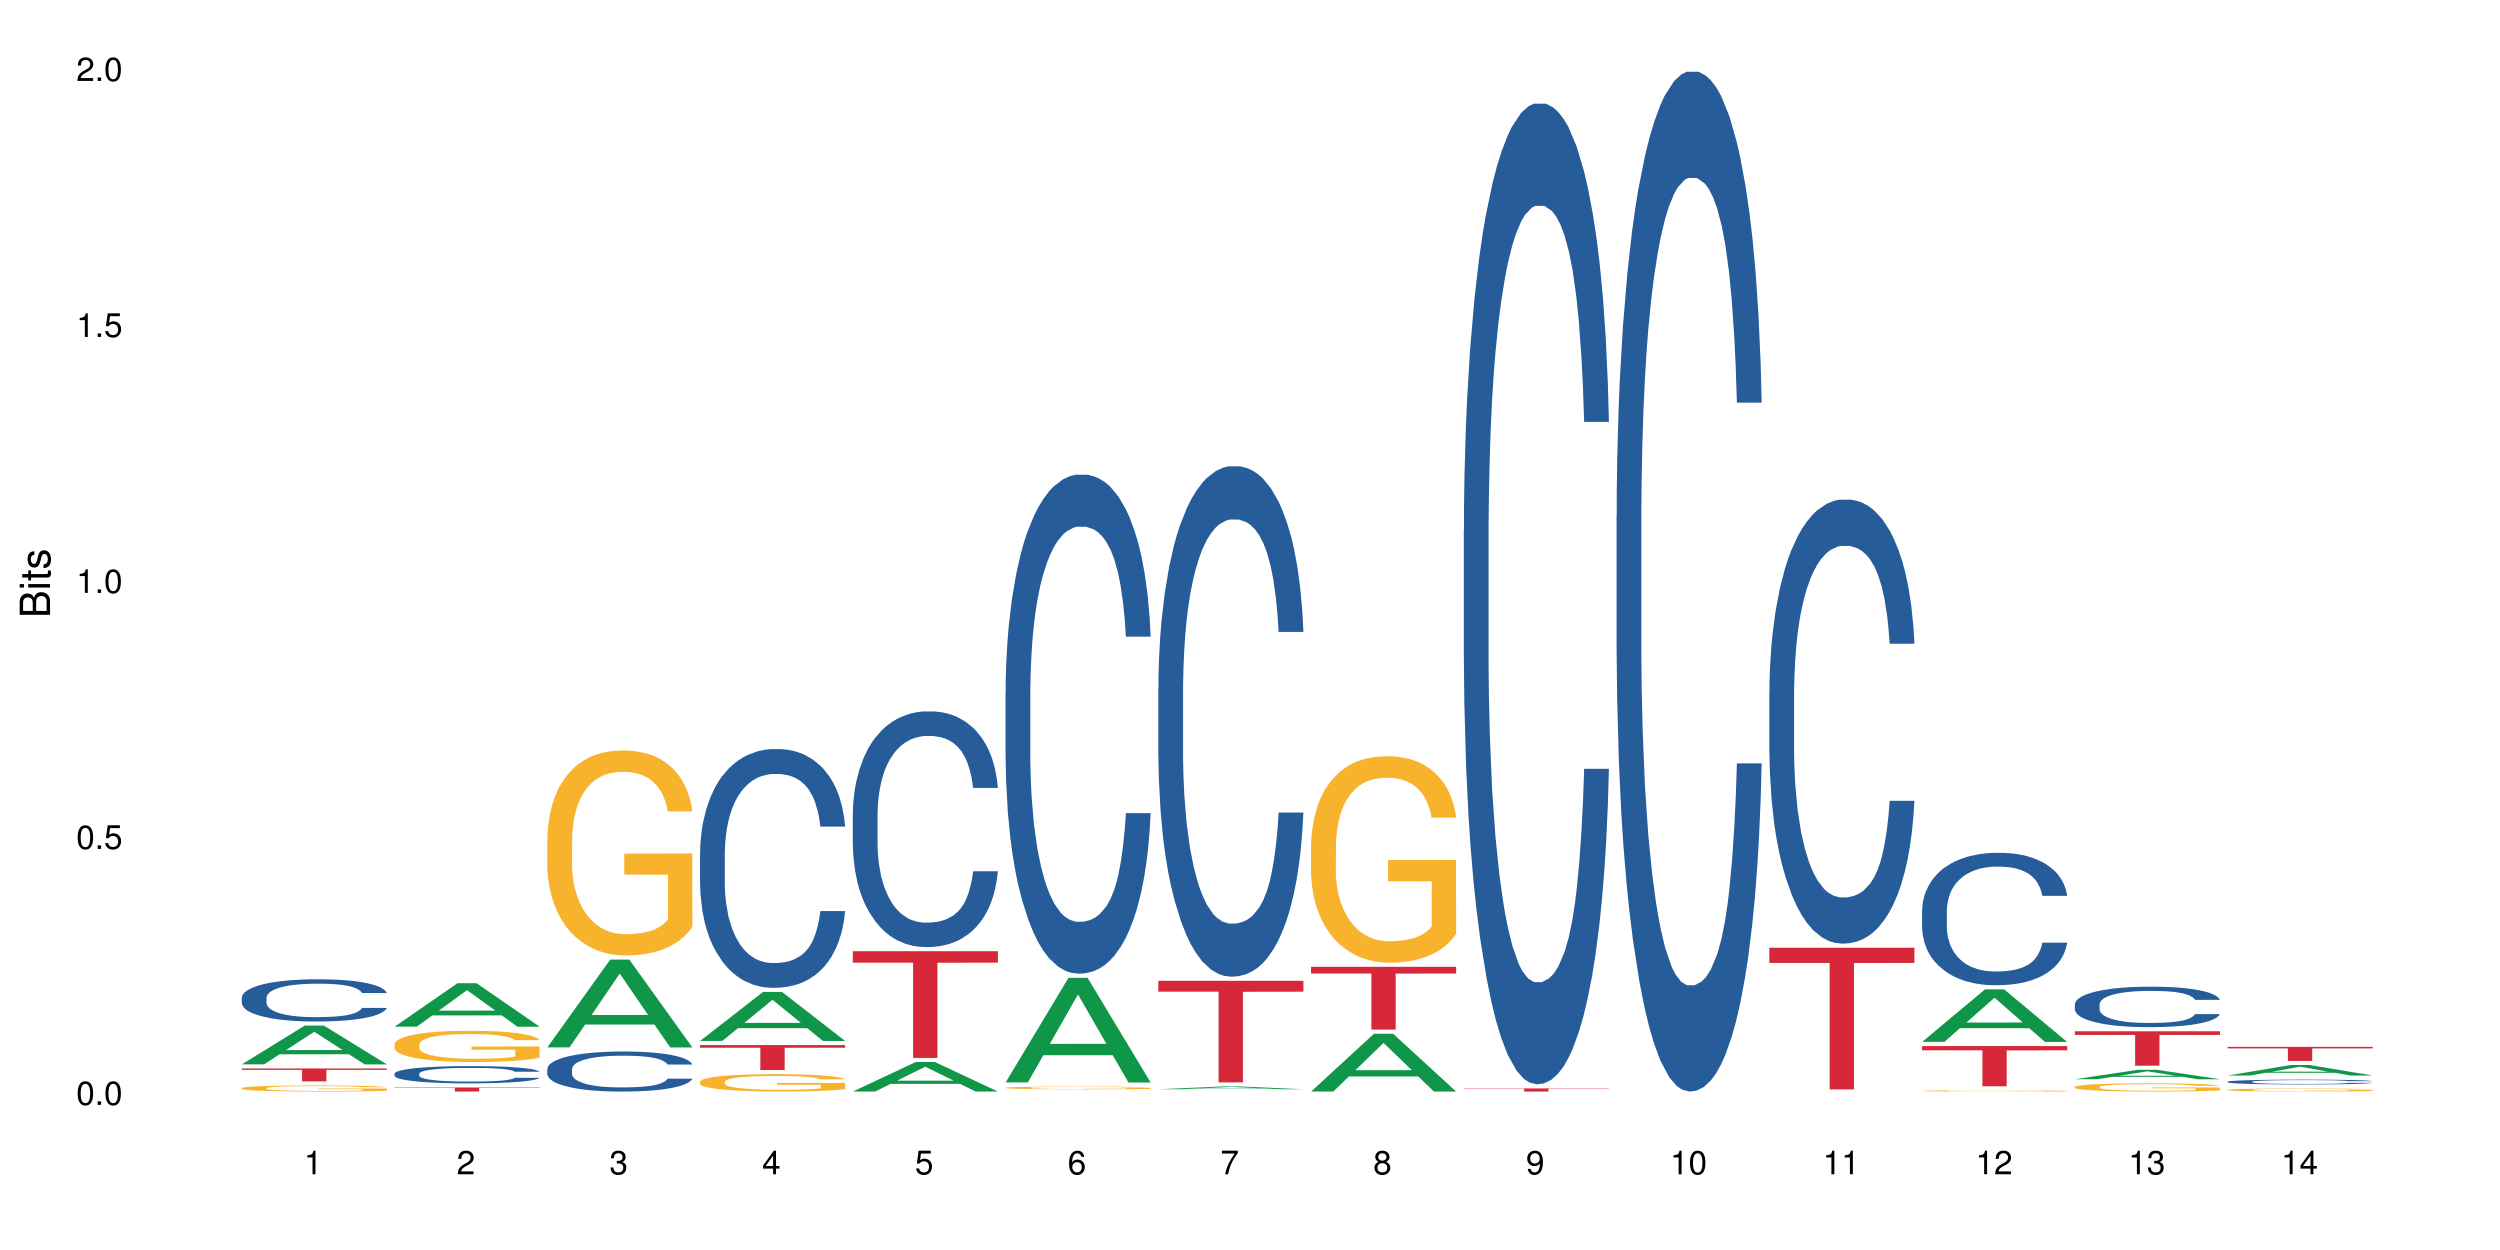 <?xml version="1.0" encoding="UTF-8"?>
<svg xmlns="http://www.w3.org/2000/svg" xmlns:xlink="http://www.w3.org/1999/xlink" width="720pt" height="360pt" viewBox="0 0 720 360" version="1.1">
<defs>
<g>
<symbol overflow="visible" id="glyph0-0">
<path style="stroke:none;" d=""/>
</symbol>
<symbol overflow="visible" id="glyph0-1">
<path style="stroke:none;" d="M 2.641 -6.797 C 2 -6.797 1.422 -6.531 1.078 -6.047 C 0.641 -5.453 0.406 -4.547 0.406 -3.297 C 0.406 -1 1.188 0.219 2.641 0.219 C 4.078 0.219 4.859 -1 4.859 -3.234 C 4.859 -4.562 4.656 -5.438 4.203 -6.047 C 3.844 -6.531 3.281 -6.797 2.641 -6.797 Z M 2.641 -6.047 C 3.547 -6.047 4 -5.125 4 -3.312 C 4 -1.375 3.562 -0.484 2.625 -0.484 C 1.734 -0.484 1.281 -1.422 1.281 -3.281 C 1.281 -5.141 1.734 -6.047 2.641 -6.047 Z M 2.641 -6.047 "/>
</symbol>
<symbol overflow="visible" id="glyph0-2">
<path style="stroke:none;" d="M 1.828 -1 L 0.828 -1 L 0.828 0 L 1.828 0 Z M 1.828 -1 "/>
</symbol>
<symbol overflow="visible" id="glyph0-3">
<path style="stroke:none;" d="M 4.562 -6.797 L 1.062 -6.797 L 0.547 -3.094 L 1.328 -3.094 C 1.719 -3.562 2.047 -3.734 2.578 -3.734 C 3.484 -3.734 4.062 -3.109 4.062 -2.094 C 4.062 -1.125 3.484 -0.531 2.578 -0.531 C 1.828 -0.531 1.375 -0.906 1.188 -1.672 L 0.328 -1.672 C 0.453 -1.109 0.547 -0.844 0.75 -0.594 C 1.125 -0.078 1.828 0.219 2.594 0.219 C 3.969 0.219 4.922 -0.781 4.922 -2.219 C 4.922 -3.562 4.031 -4.484 2.719 -4.484 C 2.25 -4.484 1.859 -4.359 1.469 -4.062 L 1.734 -5.969 L 4.562 -5.969 Z M 4.562 -6.797 "/>
</symbol>
<symbol overflow="visible" id="glyph0-4">
<path style="stroke:none;" d="M 2.484 -4.844 L 2.484 0 L 3.328 0 L 3.328 -6.797 L 2.766 -6.797 C 2.469 -5.75 2.281 -5.609 0.984 -5.453 L 0.984 -4.844 Z M 2.484 -4.844 "/>
</symbol>
<symbol overflow="visible" id="glyph0-5">
<path style="stroke:none;" d="M 4.859 -0.828 L 1.281 -0.828 C 1.359 -1.391 1.672 -1.75 2.5 -2.234 L 3.469 -2.75 C 4.406 -3.266 4.906 -3.969 4.906 -4.812 C 4.906 -5.375 4.672 -5.906 4.266 -6.266 C 3.859 -6.625 3.375 -6.797 2.719 -6.797 C 1.859 -6.797 1.219 -6.5 0.844 -5.922 C 0.609 -5.562 0.5 -5.125 0.484 -4.438 L 1.328 -4.438 C 1.359 -4.906 1.406 -5.188 1.531 -5.406 C 1.75 -5.812 2.188 -6.062 2.703 -6.062 C 3.469 -6.062 4.031 -5.516 4.031 -4.781 C 4.031 -4.25 3.719 -3.797 3.125 -3.438 L 2.234 -2.938 C 0.812 -2.141 0.406 -1.5 0.328 0 L 4.859 0 Z M 4.859 -0.828 "/>
</symbol>
<symbol overflow="visible" id="glyph0-6">
<path style="stroke:none;" d="M 2.125 -3.125 L 2.578 -3.125 C 3.516 -3.125 3.984 -2.703 3.984 -1.891 C 3.984 -1.031 3.469 -0.531 2.578 -0.531 C 1.656 -0.531 1.203 -0.984 1.156 -1.969 L 0.312 -1.969 C 0.344 -1.422 0.438 -1.078 0.609 -0.766 C 0.953 -0.109 1.625 0.219 2.547 0.219 C 3.953 0.219 4.859 -0.609 4.859 -1.906 C 4.859 -2.766 4.516 -3.25 3.703 -3.516 C 4.344 -3.766 4.656 -4.25 4.656 -4.938 C 4.656 -6.109 3.875 -6.797 2.578 -6.797 C 1.203 -6.797 0.484 -6.047 0.453 -4.609 L 1.297 -4.609 C 1.312 -5.016 1.344 -5.25 1.453 -5.453 C 1.641 -5.828 2.062 -6.062 2.594 -6.062 C 3.344 -6.062 3.797 -5.625 3.797 -4.906 C 3.797 -4.422 3.609 -4.141 3.25 -3.984 C 3.016 -3.891 2.719 -3.844 2.125 -3.844 Z M 2.125 -3.125 "/>
</symbol>
<symbol overflow="visible" id="glyph0-7">
<path style="stroke:none;" d="M 3.141 -1.625 L 3.141 0 L 3.984 0 L 3.984 -1.625 L 4.984 -1.625 L 4.984 -2.391 L 3.984 -2.391 L 3.984 -6.797 L 3.359 -6.797 L 0.266 -2.516 L 0.266 -1.625 Z M 3.141 -2.391 L 1 -2.391 L 3.141 -5.359 Z M 3.141 -2.391 "/>
</symbol>
<symbol overflow="visible" id="glyph0-8">
<path style="stroke:none;" d="M 4.781 -5.031 C 4.609 -6.141 3.891 -6.797 2.844 -6.797 C 2.094 -6.797 1.422 -6.438 1.031 -5.828 C 0.609 -5.172 0.406 -4.344 0.406 -3.094 C 0.406 -1.953 0.578 -1.234 0.984 -0.625 C 1.359 -0.078 1.953 0.219 2.703 0.219 C 3.984 0.219 4.922 -0.734 4.922 -2.078 C 4.922 -3.344 4.062 -4.234 2.844 -4.234 C 2.172 -4.234 1.641 -3.969 1.281 -3.469 C 1.281 -5.125 1.828 -6.047 2.797 -6.047 C 3.391 -6.047 3.797 -5.672 3.938 -5.031 Z M 2.734 -3.484 C 3.547 -3.484 4.062 -2.922 4.062 -2 C 4.062 -1.156 3.484 -0.531 2.703 -0.531 C 1.922 -0.531 1.328 -1.188 1.328 -2.047 C 1.328 -2.891 1.906 -3.484 2.734 -3.484 Z M 2.734 -3.484 "/>
</symbol>
<symbol overflow="visible" id="glyph0-9">
<path style="stroke:none;" d="M 4.984 -6.797 L 0.438 -6.797 L 0.438 -5.969 L 4.109 -5.969 C 2.5 -3.656 1.828 -2.234 1.328 0 L 2.219 0 C 2.594 -2.172 3.453 -4.047 4.984 -6.094 Z M 4.984 -6.797 "/>
</symbol>
<symbol overflow="visible" id="glyph0-10">
<path style="stroke:none;" d="M 3.75 -3.578 C 4.453 -4 4.688 -4.344 4.688 -4.984 C 4.688 -6.047 3.844 -6.797 2.641 -6.797 C 1.438 -6.797 0.594 -6.047 0.594 -4.984 C 0.594 -4.359 0.828 -4.016 1.516 -3.578 C 0.734 -3.203 0.359 -2.641 0.359 -1.891 C 0.359 -0.641 1.297 0.219 2.641 0.219 C 3.984 0.219 4.922 -0.641 4.922 -1.875 C 4.922 -2.641 4.531 -3.203 3.75 -3.578 Z M 2.641 -6.047 C 3.359 -6.047 3.812 -5.625 3.812 -4.969 C 3.812 -4.344 3.344 -3.922 2.641 -3.922 C 1.922 -3.922 1.453 -4.344 1.453 -4.984 C 1.453 -5.625 1.922 -6.047 2.641 -6.047 Z M 2.641 -3.203 C 3.484 -3.203 4.062 -2.672 4.062 -1.875 C 4.062 -1.062 3.484 -0.531 2.625 -0.531 C 1.797 -0.531 1.219 -1.078 1.219 -1.875 C 1.219 -2.672 1.797 -3.203 2.641 -3.203 Z M 2.641 -3.203 "/>
</symbol>
<symbol overflow="visible" id="glyph0-11">
<path style="stroke:none;" d="M 0.516 -1.547 C 0.672 -0.438 1.406 0.219 2.438 0.219 C 3.188 0.219 3.859 -0.141 4.266 -0.75 C 4.688 -1.406 4.891 -2.25 4.891 -3.484 C 4.891 -4.625 4.703 -5.359 4.312 -5.953 C 3.938 -6.5 3.344 -6.797 2.594 -6.797 C 1.297 -6.797 0.359 -5.844 0.359 -4.516 C 0.359 -3.25 1.234 -2.344 2.453 -2.344 C 3.094 -2.344 3.562 -2.578 4.016 -3.109 C 4 -1.453 3.469 -0.531 2.5 -0.531 C 1.906 -0.531 1.484 -0.906 1.359 -1.547 Z M 2.578 -6.062 C 3.375 -6.062 3.969 -5.406 3.969 -4.531 C 3.969 -3.688 3.375 -3.094 2.547 -3.094 C 1.734 -3.094 1.234 -3.672 1.234 -4.578 C 1.234 -5.438 1.797 -6.062 2.578 -6.062 Z M 2.578 -6.062 "/>
</symbol>
<symbol overflow="visible" id="glyph1-0">
<path style="stroke:none;" d=""/>
</symbol>
<symbol overflow="visible" id="glyph1-1">
<path style="stroke:none;" d="M 0 -0.953 L 0 -4.891 C 0 -5.719 -0.234 -6.344 -0.734 -6.797 C -1.188 -7.234 -1.812 -7.469 -2.5 -7.469 C -3.547 -7.469 -4.188 -7 -4.625 -5.875 C -4.984 -6.672 -5.641 -7.094 -6.531 -7.094 C -7.156 -7.094 -7.734 -6.859 -8.141 -6.391 C -8.562 -5.938 -8.75 -5.344 -8.75 -4.5 L -8.75 -0.953 Z M -4.984 -2.062 L -7.766 -2.062 L -7.766 -4.219 C -7.766 -4.844 -7.688 -5.203 -7.453 -5.5 C -7.219 -5.812 -6.859 -5.969 -6.375 -5.969 C -5.906 -5.969 -5.531 -5.812 -5.297 -5.5 C -5.062 -5.203 -4.984 -4.844 -4.984 -4.219 Z M -0.984 -2.062 L -4 -2.062 L -4 -4.781 C -4 -5.328 -3.859 -5.688 -3.578 -5.953 C -3.297 -6.219 -2.922 -6.359 -2.484 -6.359 C -2.062 -6.359 -1.688 -6.219 -1.406 -5.953 C -1.109 -5.688 -0.984 -5.328 -0.984 -4.781 Z M -0.984 -2.062 "/>
</symbol>
<symbol overflow="visible" id="glyph1-2">
<path style="stroke:none;" d="M -6.281 -1.797 L -6.281 -0.797 L 0 -0.797 L 0 -1.797 Z M -8.75 -1.797 L -8.75 -0.797 L -7.484 -0.797 L -7.484 -1.797 Z M -8.75 -1.797 "/>
</symbol>
<symbol overflow="visible" id="glyph1-3">
<path style="stroke:none;" d="M -6.281 -3.047 L -6.281 -2.016 L -8.016 -2.016 L -8.016 -1.016 L -6.281 -1.016 L -6.281 -0.172 L -5.469 -0.172 L -5.469 -1.016 L -0.719 -1.016 C -0.078 -1.016 0.281 -1.453 0.281 -2.234 C 0.281 -2.469 0.25 -2.719 0.188 -3.047 L -0.641 -3.047 C -0.609 -2.922 -0.594 -2.766 -0.594 -2.562 C -0.594 -2.141 -0.719 -2.016 -1.156 -2.016 L -5.469 -2.016 L -5.469 -3.047 Z M -6.281 -3.047 "/>
</symbol>
<symbol overflow="visible" id="glyph1-4">
<path style="stroke:none;" d="M -4.531 -5.25 C -5.766 -5.25 -6.469 -4.422 -6.469 -2.969 C -6.469 -1.516 -5.719 -0.562 -4.547 -0.562 C -3.562 -0.562 -3.094 -1.062 -2.734 -2.562 L -2.516 -3.484 C -2.344 -4.188 -2.094 -4.469 -1.625 -4.469 C -1.047 -4.469 -0.641 -3.875 -0.641 -3 C -0.641 -2.453 -0.797 -2 -1.062 -1.75 C -1.25 -1.594 -1.422 -1.531 -1.875 -1.469 L -1.875 -0.406 C -0.422 -0.453 0.281 -1.266 0.281 -2.922 C 0.281 -4.5 -0.5 -5.516 -1.719 -5.516 C -2.656 -5.516 -3.172 -4.984 -3.469 -3.734 L -3.703 -2.766 C -3.891 -1.953 -4.156 -1.609 -4.594 -1.609 C -5.172 -1.609 -5.547 -2.125 -5.547 -2.938 C -5.547 -3.75 -5.203 -4.172 -4.531 -4.203 Z M -4.531 -5.25 "/>
</symbol>
</g>
</defs>
<g id="surface45477">
<rect x="0" y="0" width="720" height="360" style="fill:rgb(100%,100%,100%);fill-opacity:1;stroke:none;"/>
<path style=" stroke:none;fill-rule:nonzero;fill:rgb(6.275%,58.824%,28.235%);fill-opacity:1;" d="M 69.629 306.535 L 69.676 306.523 L 87.758 295.371 L 93.25 295.371 L 111.422 306.543 L 105.039 306.543 L 100.484 303.629 L 80.523 303.629 L 76.059 306.535 L 69.629 306.535 L 82.445 302.422 L 98.652 302.41 L 90.57 297.199 L 90.48 297.188 L 90.391 297.219 L 82.398 302.41 L 82.445 302.422 Z M 69.629 306.535 "/>
<path style=" stroke:none;fill-rule:nonzero;fill:rgb(14.51%,36.078%,60%);fill-opacity:1;" d="M 69.629 287.328 L 69.68 287.32 L 69.68 287.051 L 69.832 286.629 L 70.191 286.098 L 70.547 285.73 L 71.465 285.074 L 72.738 284.441 L 74.062 283.953 L 75.031 283.664 L 75.898 283.441 L 77.887 283.031 L 79.16 282.82 L 80.535 282.633 L 82.219 282.441 L 83.441 282.332 L 86.195 282.156 L 88.234 282.078 L 89.812 282.043 L 93.227 282.043 L 95.266 282.086 L 96.746 282.145 L 98.375 282.23 L 99.75 282.332 L 102.148 282.578 L 104.289 282.887 L 105.258 283.066 L 106.785 283.41 L 107.957 283.742 L 108.773 284.031 L 109.691 284.441 L 110.504 284.941 L 111.117 285.508 L 111.422 285.984 L 104.289 285.984 L 103.93 285.543 L 103.523 285.199 L 102.758 284.742 L 101.992 284.422 L 100.922 284.098 L 99.957 283.887 L 98.629 283.676 L 97.457 283.543 L 96.234 283.441 L 95.062 283.375 L 92.82 283.309 L 90.219 283.309 L 89.254 283.332 L 87.266 283.422 L 86.195 283.5 L 84.664 283.652 L 83.594 283.797 L 82.32 284.02 L 81.453 284.211 L 80.383 284.496 L 79.617 284.754 L 78.754 285.121 L 78.242 285.398 L 77.785 285.707 L 77.375 286.074 L 77.07 286.465 L 76.867 286.875 L 76.766 287.273 L 76.766 288.996 L 76.867 289.395 L 77.121 289.863 L 77.785 290.539 L 78.754 291.129 L 79.875 291.594 L 80.945 291.926 L 81.555 292.082 L 82.371 292.262 L 83.645 292.484 L 85.48 292.703 L 86.551 292.793 L 88.184 292.883 L 89.863 292.926 L 92.105 292.926 L 94.094 292.883 L 95.418 292.828 L 96.797 292.738 L 98.68 292.551 L 99.852 292.371 L 100.871 292.16 L 101.637 291.949 L 102.148 291.773 L 102.91 291.43 L 103.523 291.051 L 103.98 290.66 L 104.289 290.285 L 111.422 290.285 L 111.117 290.727 L 110.66 291.16 L 110.199 291.484 L 109.484 291.871 L 108.672 292.215 L 107.5 292.605 L 106.531 292.859 L 105.258 293.137 L 104.082 293.348 L 102.809 293.539 L 100.922 293.762 L 99.699 293.871 L 98.375 293.973 L 96.797 294.059 L 94.809 294.137 L 92.668 294.184 L 90.68 294.191 L 88.539 294.172 L 86.957 294.125 L 84.867 294.027 L 82.27 293.828 L 80.383 293.617 L 78.906 293.406 L 77.633 293.184 L 76.203 292.883 L 74.371 292.395 L 73.25 292.016 L 72.484 291.707 L 71.617 291.273 L 71.004 290.883 L 70.293 290.262 L 69.781 289.473 L 69.629 288.863 Z M 69.629 287.328 "/>
<path style=" stroke:none;fill-rule:nonzero;fill:rgb(96.863%,70.196%,16.863%);fill-opacity:1;" d="M 69.629 313.367 L 69.68 313.367 L 69.68 313.332 L 69.883 313.262 L 70.395 313.16 L 71.055 313.082 L 71.77 313.016 L 72.23 312.98 L 72.992 312.934 L 73.656 312.898 L 75.336 312.828 L 77.477 312.758 L 78.652 312.73 L 79.977 312.703 L 81.863 312.672 L 82.727 312.66 L 85.379 312.637 L 88.387 312.621 L 91.699 312.617 L 93.227 312.617 L 95.316 312.625 L 98.172 312.641 L 99.801 312.656 L 101.078 312.672 L 102.402 312.695 L 104.031 312.727 L 105.562 312.766 L 106.785 312.805 L 108.008 312.852 L 109.027 312.902 L 109.895 312.957 L 110.66 313.027 L 111.117 313.082 L 111.422 313.137 L 104.34 313.137 L 103.93 313.082 L 103.473 313.039 L 102.707 312.984 L 101.941 312.945 L 101.18 312.918 L 99.75 312.875 L 98.527 312.848 L 97 312.828 L 95.52 312.812 L 93.84 312.805 L 92.82 312.801 L 90.117 312.801 L 87.672 312.812 L 86.246 312.824 L 85.227 312.836 L 83.797 312.859 L 82.934 312.879 L 82.422 312.895 L 80.895 312.941 L 79.875 312.988 L 79.312 313.02 L 78.602 313.066 L 78.09 313.109 L 77.531 313.172 L 77.223 313.223 L 76.816 313.332 L 76.766 313.617 L 76.918 313.68 L 77.223 313.746 L 77.633 313.805 L 78.242 313.863 L 78.855 313.91 L 79.926 313.973 L 80.844 314.016 L 81.555 314.043 L 82.934 314.086 L 83.492 314.102 L 84.816 314.129 L 86.195 314.152 L 87.875 314.172 L 89.148 314.18 L 91.188 314.188 L 93.789 314.188 L 96.848 314.18 L 98.781 314.164 L 100.109 314.152 L 100.977 314.141 L 102.047 314.125 L 102.809 314.109 L 103.523 314.09 L 104.391 314.062 L 104.391 313.68 L 91.801 313.68 L 91.801 313.5 L 111.371 313.496 L 111.422 314.125 L 110.352 314.168 L 109.027 314.207 L 107.754 314.242 L 106.43 314.27 L 104.543 314.297 L 103.012 314.316 L 100.668 314.34 L 98.527 314.355 L 96.285 314.363 L 94.297 314.367 L 91.953 314.371 L 89.863 314.367 L 87.621 314.359 L 85.836 314.344 L 84.207 314.328 L 82.574 314.309 L 80.535 314.273 L 79.211 314.246 L 77.836 314.215 L 76.461 314.172 L 75.234 314.129 L 74.422 314.098 L 73.605 314.059 L 72.738 314.012 L 71.922 313.957 L 71.312 313.906 L 70.75 313.852 L 70.344 313.797 L 69.934 313.727 L 69.73 313.668 L 69.629 313.617 Z M 69.629 313.367 "/>
<path style=" stroke:none;fill-rule:nonzero;fill:rgb(83.922%,15.686%,22.353%);fill-opacity:1;" d="M 69.629 307.723 L 111.422 307.723 L 111.422 308.121 L 94.004 308.125 L 94.004 311.438 L 86.996 311.438 L 86.996 308.129 L 86.895 308.121 L 69.629 308.121 Z M 69.629 307.723 "/>
<path style=" stroke:none;fill-rule:nonzero;fill:rgb(6.275%,58.824%,28.235%);fill-opacity:1;" d="M 113.621 295.684 L 113.668 295.672 L 131.75 283.164 L 137.242 283.164 L 155.418 295.695 L 149.031 295.695 L 144.477 292.426 L 124.52 292.426 L 120.051 295.684 L 113.621 295.684 L 126.438 291.07 L 142.645 291.059 L 134.562 285.211 L 134.477 285.199 L 134.387 285.234 L 126.395 291.059 L 126.438 291.07 Z M 113.621 295.684 "/>
<path style=" stroke:none;fill-rule:nonzero;fill:rgb(14.51%,36.078%,60%);fill-opacity:1;" d="M 113.621 309.199 L 113.672 309.195 L 113.672 309.086 L 113.828 308.914 L 114.184 308.695 L 114.539 308.547 L 115.457 308.277 L 116.73 308.02 L 118.059 307.82 L 119.023 307.703 L 119.891 307.613 L 121.879 307.445 L 123.152 307.359 L 124.531 307.281 L 126.211 307.203 L 127.434 307.156 L 130.188 307.086 L 132.227 307.055 L 133.805 307.039 L 137.223 307.039 L 139.258 307.059 L 140.738 307.082 L 142.367 307.117 L 143.746 307.156 L 146.141 307.258 L 148.281 307.387 L 149.25 307.457 L 150.777 307.598 L 151.949 307.734 L 152.766 307.852 L 153.684 308.02 L 154.5 308.227 L 155.109 308.457 L 155.418 308.652 L 148.281 308.652 L 147.926 308.469 L 147.516 308.328 L 146.75 308.145 L 145.988 308.012 L 144.918 307.879 L 143.949 307.793 L 142.625 307.707 L 141.453 307.652 L 140.227 307.613 L 139.055 307.586 L 136.812 307.559 L 134.215 307.559 L 133.246 307.566 L 131.258 307.602 L 130.188 307.633 L 128.66 307.699 L 127.59 307.758 L 126.312 307.848 L 125.449 307.926 L 124.379 308.043 L 123.613 308.148 L 122.746 308.297 L 122.234 308.41 L 121.777 308.539 L 121.371 308.688 L 121.062 308.848 L 120.859 309.016 L 120.758 309.18 L 120.758 309.883 L 120.859 310.047 L 121.113 310.234 L 121.777 310.512 L 122.746 310.754 L 123.867 310.945 L 124.938 311.082 L 125.551 311.145 L 126.363 311.215 L 127.641 311.309 L 129.473 311.398 L 130.543 311.434 L 132.176 311.473 L 133.855 311.488 L 136.098 311.488 L 138.086 311.473 L 139.414 311.449 L 140.789 311.41 L 142.676 311.336 L 143.848 311.262 L 144.867 311.176 L 145.629 311.09 L 146.141 311.016 L 146.906 310.875 L 147.516 310.723 L 147.977 310.562 L 148.281 310.41 L 155.418 310.41 L 155.109 310.59 L 154.652 310.766 L 154.191 310.898 L 153.48 311.059 L 152.664 311.199 L 151.492 311.359 L 150.523 311.461 L 149.25 311.574 L 148.078 311.66 L 146.805 311.738 L 144.918 311.828 L 143.695 311.875 L 142.367 311.914 L 140.789 311.953 L 138.801 311.984 L 136.66 312.004 L 134.672 312.008 L 132.531 311.996 L 130.953 311.98 L 128.863 311.938 L 126.262 311.855 L 124.379 311.77 L 122.898 311.684 L 121.625 311.594 L 120.199 311.473 L 118.363 311.27 L 117.242 311.117 L 116.477 310.988 L 115.609 310.812 L 115 310.652 L 114.285 310.398 L 113.777 310.078 L 113.621 309.828 Z M 113.621 309.199 "/>
<path style=" stroke:none;fill-rule:nonzero;fill:rgb(96.863%,70.196%,16.863%);fill-opacity:1;" d="M 113.621 300.723 L 113.672 300.715 L 113.672 300.551 L 113.879 300.184 L 114.387 299.672 L 115.051 299.254 L 115.762 298.926 L 116.223 298.754 L 116.988 298.508 L 117.648 298.328 L 119.332 297.957 L 121.473 297.613 L 122.645 297.465 L 123.969 297.324 L 125.855 297.172 L 126.723 297.113 L 129.371 296.98 L 132.379 296.898 L 135.691 296.875 L 137.223 296.883 L 139.312 296.914 L 142.164 297.008 L 143.797 297.09 L 145.07 297.172 L 146.395 297.277 L 148.027 297.441 L 149.555 297.637 L 150.777 297.836 L 152 298.082 L 153.02 298.344 L 153.887 298.629 L 154.652 298.977 L 155.109 299.262 L 155.418 299.551 L 148.332 299.551 L 147.926 299.262 L 147.465 299.043 L 146.699 298.77 L 145.938 298.574 L 145.172 298.418 L 143.746 298.203 L 142.523 298.074 L 140.992 297.957 L 139.516 297.883 L 137.832 297.836 L 136.812 297.82 L 134.113 297.82 L 131.664 297.875 L 130.238 297.941 L 129.219 298.008 L 127.793 298.129 L 126.926 298.23 L 126.414 298.293 L 124.887 298.547 L 123.867 298.777 L 123.305 298.934 L 122.594 299.18 L 122.082 299.402 L 121.523 299.73 L 121.219 299.977 L 120.809 300.535 L 120.758 302.012 L 120.91 302.324 L 121.219 302.66 L 121.625 302.957 L 122.234 303.266 L 122.848 303.504 L 123.918 303.824 L 124.836 304.039 L 125.551 304.18 L 126.926 304.398 L 127.484 304.473 L 128.812 304.621 L 130.188 304.734 L 131.871 304.836 L 133.145 304.883 L 135.184 304.926 L 137.781 304.926 L 140.84 304.875 L 142.777 304.809 L 144.102 304.746 L 144.969 304.688 L 146.039 304.598 L 146.805 304.516 L 147.516 304.426 L 148.383 304.285 L 148.383 302.324 L 135.793 302.316 L 135.793 301.395 L 155.367 301.387 L 155.418 304.598 L 154.348 304.816 L 153.02 305.031 L 151.746 305.195 L 150.422 305.336 L 148.535 305.492 L 147.008 305.59 L 144.664 305.703 L 142.523 305.777 L 140.277 305.828 L 138.293 305.852 L 135.945 305.859 L 133.855 305.844 L 131.613 305.793 L 129.832 305.73 L 128.199 305.648 L 126.57 305.539 L 124.531 305.367 L 123.203 305.227 L 121.828 305.055 L 120.453 304.852 L 119.23 304.629 L 118.414 304.457 L 117.598 304.262 L 116.73 304.016 L 115.918 303.734 L 115.305 303.48 L 114.742 303.191 L 114.336 302.922 L 113.93 302.555 L 113.727 302.258 L 113.621 302.004 Z M 113.621 300.723 "/>
<path style=" stroke:none;fill-rule:nonzero;fill:rgb(83.922%,15.686%,22.353%);fill-opacity:1;" d="M 113.621 313.188 L 155.418 313.188 L 155.418 313.312 L 138 313.312 L 138 314.371 L 130.988 314.371 L 130.988 313.316 L 130.887 313.312 L 113.621 313.312 Z M 113.621 313.188 "/>
<path style=" stroke:none;fill-rule:nonzero;fill:rgb(6.275%,58.824%,28.235%);fill-opacity:1;" d="M 157.617 301.645 L 157.66 301.621 L 175.746 276.359 L 181.238 276.359 L 199.41 301.668 L 193.023 301.668 L 188.469 295.062 L 168.512 295.062 L 164.047 301.645 L 157.617 301.645 L 170.43 292.328 L 186.641 292.305 L 178.559 280.492 L 178.469 280.469 L 178.379 280.543 L 170.387 292.305 L 170.43 292.328 Z M 157.617 301.645 "/>
<path style=" stroke:none;fill-rule:nonzero;fill:rgb(14.51%,36.078%,60%);fill-opacity:1;" d="M 157.617 307.863 L 157.668 307.852 L 157.668 307.598 L 157.82 307.199 L 158.176 306.691 L 158.535 306.344 L 159.449 305.723 L 160.727 305.125 L 162.051 304.66 L 163.02 304.387 L 163.887 304.176 L 165.871 303.785 L 167.148 303.586 L 168.523 303.406 L 170.207 303.227 L 171.43 303.121 L 174.18 302.953 L 176.219 302.879 L 177.801 302.848 L 181.215 302.848 L 183.254 302.891 L 184.73 302.945 L 186.363 303.027 L 187.738 303.121 L 190.133 303.355 L 192.273 303.648 L 193.242 303.816 L 194.773 304.145 L 195.945 304.461 L 196.758 304.734 L 197.676 305.125 L 198.492 305.598 L 199.105 306.137 L 199.41 306.586 L 192.273 306.586 L 191.918 306.168 L 191.512 305.84 L 190.746 305.41 L 189.98 305.102 L 188.91 304.797 L 187.941 304.598 L 186.617 304.398 L 185.445 304.27 L 184.223 304.176 L 183.051 304.113 L 180.805 304.051 L 178.207 304.051 L 177.238 304.07 L 175.25 304.156 L 174.18 304.23 L 172.652 304.375 L 171.582 304.512 L 170.309 304.723 L 169.441 304.902 L 168.371 305.176 L 167.605 305.418 L 166.738 305.766 L 166.23 306.031 L 165.77 306.324 L 165.363 306.672 L 165.059 307.039 L 164.855 307.43 L 164.75 307.809 L 164.75 309.441 L 164.855 309.82 L 165.109 310.262 L 165.77 310.906 L 166.738 311.465 L 167.859 311.906 L 168.93 312.223 L 169.543 312.371 L 170.359 312.539 L 171.633 312.75 L 173.469 312.961 L 174.539 313.043 L 176.168 313.129 L 177.852 313.172 L 180.094 313.172 L 182.082 313.129 L 183.406 313.074 L 184.781 312.992 L 186.668 312.812 L 187.84 312.645 L 188.859 312.445 L 189.625 312.242 L 190.133 312.074 L 190.898 311.75 L 191.512 311.391 L 191.969 311.023 L 192.273 310.664 L 199.41 310.664 L 199.105 311.086 L 198.645 311.496 L 198.188 311.801 L 197.473 312.168 L 196.656 312.496 L 195.484 312.863 L 194.516 313.105 L 193.242 313.371 L 192.07 313.57 L 190.797 313.75 L 188.91 313.961 L 187.688 314.066 L 186.363 314.16 L 184.781 314.246 L 182.793 314.316 L 180.652 314.359 L 178.664 314.371 L 176.523 314.348 L 174.945 314.309 L 172.855 314.211 L 170.258 314.023 L 168.371 313.824 L 166.891 313.621 L 165.617 313.414 L 164.191 313.129 L 162.355 312.664 L 161.234 312.305 L 160.469 312.012 L 159.605 311.602 L 158.992 311.23 L 158.277 310.641 L 157.77 309.895 L 157.617 309.316 Z M 157.617 307.863 "/>
<path style=" stroke:none;fill-rule:nonzero;fill:rgb(96.863%,70.196%,16.863%);fill-opacity:1;" d="M 157.617 241.414 L 157.668 241.359 L 157.668 240.281 L 157.871 237.855 L 158.379 234.512 L 159.043 231.762 L 159.758 229.602 L 160.215 228.469 L 160.98 226.852 L 161.641 225.664 L 163.324 223.238 L 165.465 220.973 L 166.637 220 L 167.961 219.086 L 169.848 218.059 L 170.715 217.684 L 173.363 216.82 L 176.371 216.281 L 179.684 216.117 L 181.215 216.172 L 183.305 216.387 L 186.156 216.98 L 187.789 217.52 L 189.062 218.059 L 190.387 218.762 L 192.02 219.84 L 193.547 221.133 L 194.773 222.43 L 195.996 224.047 L 197.016 225.773 L 197.879 227.66 L 198.645 229.926 L 199.105 231.812 L 199.41 233.703 L 192.324 233.703 L 191.918 231.812 L 191.457 230.359 L 190.695 228.578 L 189.93 227.281 L 189.164 226.258 L 187.738 224.855 L 186.516 223.992 L 184.984 223.238 L 183.508 222.754 L 181.824 222.43 L 180.805 222.32 L 178.105 222.32 L 175.66 222.699 L 174.23 223.129 L 173.211 223.562 L 171.785 224.371 L 170.918 225.02 L 170.41 225.449 L 168.879 227.121 L 167.859 228.633 L 167.301 229.656 L 166.586 231.273 L 166.078 232.73 L 165.516 234.887 L 165.211 236.508 L 164.801 240.176 L 164.75 249.883 L 164.906 251.934 L 165.211 254.145 L 165.617 256.086 L 166.23 258.133 L 166.84 259.699 L 167.91 261.801 L 168.828 263.203 L 169.543 264.121 L 170.918 265.578 L 171.48 266.062 L 172.805 267.035 L 174.18 267.789 L 175.863 268.438 L 177.137 268.762 L 179.176 269.031 L 181.773 269.031 L 184.832 268.707 L 186.77 268.273 L 188.094 267.844 L 188.961 267.465 L 190.031 266.871 L 190.797 266.332 L 191.512 265.738 L 192.375 264.824 L 192.375 251.934 L 179.789 251.879 L 179.789 245.836 L 199.359 245.785 L 199.41 266.871 L 198.34 268.328 L 197.016 269.73 L 195.738 270.809 L 194.414 271.727 L 192.527 272.75 L 191 273.398 L 188.656 274.152 L 186.516 274.641 L 184.273 274.961 L 182.285 275.125 L 179.941 275.18 L 177.852 275.07 L 175.609 274.746 L 173.824 274.316 L 172.191 273.777 L 170.562 273.074 L 168.523 271.941 L 167.199 271.027 L 165.82 269.895 L 164.445 268.543 L 163.223 267.09 L 162.406 265.957 L 161.59 264.66 L 160.727 263.043 L 159.91 261.211 L 159.297 259.535 L 158.738 257.648 L 158.328 255.871 L 157.922 253.441 L 157.719 251.5 L 157.617 249.828 Z M 157.617 241.414 "/>
<path style=" stroke:none;fill-rule:nonzero;fill:rgb(6.275%,58.824%,28.235%);fill-opacity:1;" d="M 201.609 299.789 L 201.652 299.773 L 219.738 285.684 L 225.23 285.684 L 243.402 299.801 L 237.02 299.801 L 232.465 296.117 L 212.504 296.117 L 208.039 299.789 L 201.609 299.789 L 214.426 294.594 L 230.633 294.578 L 222.551 287.992 L 222.461 287.977 L 222.371 288.016 L 214.379 294.578 L 214.426 294.594 Z M 201.609 299.789 "/>
<path style=" stroke:none;fill-rule:nonzero;fill:rgb(14.51%,36.078%,60%);fill-opacity:1;" d="M 201.609 245.668 L 201.66 245.602 L 201.66 244.094 L 201.812 241.707 L 202.172 238.691 L 202.527 236.617 L 203.445 232.91 L 204.719 229.328 L 206.043 226.562 L 207.012 224.926 L 207.879 223.672 L 209.867 221.344 L 211.141 220.152 L 212.516 219.082 L 214.199 218.016 L 215.422 217.387 L 218.176 216.379 L 220.211 215.941 L 221.793 215.754 L 225.207 215.754 L 227.246 216.004 L 228.723 216.316 L 230.355 216.82 L 231.73 217.387 L 234.129 218.77 L 236.27 220.527 L 237.234 221.535 L 238.766 223.48 L 239.938 225.367 L 240.754 227 L 241.672 229.328 L 242.484 232.156 L 243.098 235.359 L 243.402 238.062 L 236.27 238.062 L 235.91 235.547 L 235.504 233.602 L 234.738 231.023 L 233.973 229.199 L 232.902 227.379 L 231.934 226.184 L 230.609 224.992 L 229.438 224.234 L 228.215 223.672 L 227.043 223.293 L 224.801 222.918 L 222.199 222.918 L 221.23 223.043 L 219.246 223.547 L 218.176 223.984 L 216.645 224.863 L 215.574 225.684 L 214.301 226.938 L 213.434 228.008 L 212.363 229.641 L 211.598 231.086 L 210.734 233.16 L 210.223 234.73 L 209.766 236.492 L 209.355 238.566 L 209.051 240.766 L 208.848 243.09 L 208.746 245.352 L 208.746 255.094 L 208.848 257.355 L 209.102 259.996 L 209.766 263.828 L 210.734 267.16 L 211.855 269.797 L 212.926 271.684 L 213.535 272.562 L 214.352 273.57 L 215.625 274.824 L 217.461 276.082 L 218.531 276.586 L 220.16 277.09 L 221.844 277.34 L 224.086 277.34 L 226.074 277.09 L 227.398 276.773 L 228.777 276.273 L 230.66 275.203 L 231.832 274.199 L 232.852 273.004 L 233.617 271.809 L 234.129 270.805 L 234.891 268.855 L 235.504 266.719 L 235.961 264.52 L 236.27 262.383 L 243.402 262.383 L 243.098 264.898 L 242.641 267.348 L 242.18 269.172 L 241.465 271.371 L 240.652 273.316 L 239.48 275.516 L 238.512 276.961 L 237.234 278.535 L 236.062 279.727 L 234.789 280.797 L 232.902 282.055 L 231.68 282.684 L 230.355 283.246 L 228.777 283.75 L 226.789 284.191 L 224.648 284.441 L 222.66 284.504 L 220.52 284.379 L 218.938 284.129 L 216.848 283.562 L 214.25 282.43 L 212.363 281.234 L 210.887 280.043 L 209.613 278.785 L 208.184 277.09 L 206.348 274.324 L 205.227 272.188 L 204.465 270.426 L 203.598 267.977 L 202.984 265.777 L 202.273 262.258 L 201.762 257.797 L 201.609 254.34 Z M 201.609 245.668 "/>
<path style=" stroke:none;fill-rule:nonzero;fill:rgb(96.863%,70.196%,16.863%);fill-opacity:1;" d="M 201.609 311.504 L 201.66 311.5 L 201.66 311.41 L 201.863 311.203 L 202.375 310.918 L 203.035 310.688 L 203.75 310.504 L 204.207 310.406 L 204.973 310.27 L 205.637 310.168 L 207.316 309.961 L 209.457 309.77 L 210.629 309.688 L 211.957 309.609 L 213.844 309.523 L 214.707 309.492 L 217.359 309.418 L 220.367 309.371 L 223.68 309.359 L 225.207 309.363 L 227.297 309.383 L 230.152 309.43 L 231.781 309.477 L 233.059 309.523 L 234.383 309.582 L 236.012 309.676 L 237.543 309.785 L 238.766 309.895 L 239.988 310.031 L 241.008 310.176 L 241.875 310.34 L 242.641 310.531 L 243.098 310.691 L 243.402 310.852 L 236.32 310.852 L 235.91 310.691 L 235.453 310.566 L 234.688 310.414 L 233.922 310.305 L 233.16 310.219 L 231.73 310.102 L 230.508 310.027 L 228.98 309.961 L 227.5 309.922 L 225.82 309.895 L 224.801 309.887 L 222.098 309.887 L 219.652 309.918 L 218.227 309.953 L 217.207 309.988 L 215.777 310.059 L 214.914 310.113 L 214.402 310.148 L 212.875 310.293 L 211.855 310.422 L 211.293 310.508 L 210.578 310.645 L 210.07 310.77 L 209.508 310.953 L 209.203 311.09 L 208.797 311.398 L 208.746 312.223 L 208.898 312.398 L 209.203 312.586 L 209.613 312.75 L 210.223 312.926 L 210.836 313.059 L 211.906 313.234 L 212.824 313.355 L 213.535 313.434 L 214.914 313.555 L 215.473 313.598 L 216.797 313.68 L 218.176 313.742 L 219.855 313.797 L 221.129 313.824 L 223.168 313.848 L 225.77 313.848 L 228.828 313.82 L 230.762 313.785 L 232.09 313.75 L 232.953 313.715 L 234.023 313.664 L 234.789 313.621 L 235.504 313.57 L 236.371 313.492 L 236.371 312.398 L 223.781 312.395 L 223.781 311.879 L 243.352 311.875 L 243.402 313.664 L 242.332 313.789 L 241.008 313.91 L 239.734 314 L 238.41 314.078 L 236.523 314.164 L 234.992 314.219 L 232.648 314.285 L 230.508 314.324 L 228.266 314.352 L 226.277 314.367 L 223.934 314.371 L 221.844 314.363 L 219.602 314.336 L 217.816 314.297 L 216.188 314.25 L 214.555 314.191 L 212.516 314.098 L 211.191 314.02 L 209.816 313.922 L 208.438 313.809 L 207.215 313.684 L 206.402 313.59 L 205.586 313.477 L 204.719 313.34 L 203.902 313.184 L 203.293 313.043 L 202.73 312.883 L 202.324 312.73 L 201.914 312.527 L 201.711 312.359 L 201.609 312.219 Z M 201.609 311.504 "/>
<path style=" stroke:none;fill-rule:nonzero;fill:rgb(83.922%,15.686%,22.353%);fill-opacity:1;" d="M 201.609 300.98 L 243.402 300.98 L 243.402 301.75 L 225.984 301.758 L 225.984 308.18 L 218.977 308.18 L 218.977 301.766 L 218.875 301.75 L 201.609 301.75 Z M 201.609 300.98 "/>
<path style=" stroke:none;fill-rule:nonzero;fill:rgb(6.275%,58.824%,28.235%);fill-opacity:1;" d="M 245.602 314.363 L 245.648 314.355 L 263.73 305.859 L 269.223 305.859 L 287.398 314.371 L 281.012 314.371 L 276.457 312.148 L 256.496 312.148 L 252.031 314.363 L 245.602 314.363 L 258.418 311.23 L 274.625 311.223 L 266.543 307.25 L 266.457 307.242 L 266.367 307.266 L 258.375 311.223 L 258.418 311.23 Z M 245.602 314.363 "/>
<path style=" stroke:none;fill-rule:nonzero;fill:rgb(14.51%,36.078%,60%);fill-opacity:1;" d="M 245.602 234.43 L 245.652 234.367 L 245.652 232.879 L 245.809 230.523 L 246.164 227.543 L 246.52 225.496 L 247.438 221.836 L 248.711 218.301 L 250.035 215.57 L 251.004 213.957 L 251.871 212.715 L 253.859 210.418 L 255.133 209.242 L 256.512 208.188 L 258.191 207.133 L 259.414 206.512 L 262.168 205.52 L 264.207 205.082 L 265.785 204.898 L 269.199 204.898 L 271.238 205.145 L 272.719 205.457 L 274.348 205.953 L 275.727 206.512 L 278.121 207.875 L 280.262 209.613 L 281.23 210.605 L 282.758 212.527 L 283.93 214.391 L 284.746 216.004 L 285.664 218.301 L 286.48 221.09 L 287.09 224.254 L 287.398 226.922 L 280.262 226.922 L 279.906 224.441 L 279.496 222.52 L 278.73 219.977 L 277.969 218.176 L 276.898 216.375 L 275.93 215.195 L 274.605 214.02 L 273.43 213.273 L 272.207 212.715 L 271.035 212.344 L 268.793 211.973 L 266.195 211.973 L 265.227 212.094 L 263.238 212.59 L 262.168 213.027 L 260.637 213.895 L 259.566 214.699 L 258.293 215.941 L 257.426 216.996 L 256.355 218.609 L 255.594 220.035 L 254.727 222.086 L 254.215 223.637 L 253.758 225.371 L 253.352 227.422 L 253.043 229.59 L 252.84 231.887 L 252.738 234.121 L 252.738 243.738 L 252.84 245.973 L 253.094 248.578 L 253.758 252.363 L 254.727 255.652 L 255.848 258.258 L 256.918 260.117 L 257.531 260.988 L 258.344 261.98 L 259.617 263.219 L 261.453 264.461 L 262.523 264.957 L 264.156 265.453 L 265.836 265.703 L 268.078 265.703 L 270.066 265.453 L 271.395 265.145 L 272.77 264.648 L 274.656 263.594 L 275.828 262.598 L 276.848 261.422 L 277.609 260.242 L 278.121 259.25 L 278.887 257.324 L 279.496 255.215 L 279.957 253.043 L 280.262 250.934 L 287.398 250.934 L 287.09 253.418 L 286.633 255.836 L 286.172 257.637 L 285.461 259.809 L 284.645 261.73 L 283.473 263.902 L 282.504 265.328 L 281.23 266.879 L 280.059 268.059 L 278.781 269.113 L 276.898 270.355 L 275.676 270.977 L 274.348 271.535 L 272.77 272.031 L 270.781 272.465 L 268.641 272.715 L 266.652 272.773 L 264.512 272.652 L 262.934 272.402 L 260.844 271.844 L 258.242 270.727 L 256.355 269.547 L 254.879 268.371 L 253.605 267.129 L 252.18 265.453 L 250.344 262.723 L 249.223 260.613 L 248.457 258.875 L 247.59 256.457 L 246.98 254.285 L 246.266 250.812 L 245.754 246.406 L 245.602 242.992 Z M 245.602 234.43 "/>
<path style=" stroke:none;fill-rule:nonzero;fill:rgb(83.922%,15.686%,22.353%);fill-opacity:1;" d="M 245.602 273.953 L 287.398 273.953 L 287.398 277.242 L 269.977 277.273 L 269.977 304.68 L 262.969 304.68 L 262.969 277.301 L 262.867 277.242 L 245.602 277.242 Z M 245.602 273.953 "/>
<path style=" stroke:none;fill-rule:nonzero;fill:rgb(6.275%,58.824%,28.235%);fill-opacity:1;" d="M 289.598 311.73 L 289.641 311.703 L 307.727 281.609 L 313.219 281.609 L 331.391 311.762 L 325.004 311.762 L 320.449 303.891 L 300.492 303.891 L 296.027 311.73 L 289.598 311.73 L 302.41 300.633 L 318.621 300.605 L 310.539 286.535 L 310.449 286.508 L 310.359 286.594 L 302.367 300.605 L 302.41 300.633 Z M 289.598 311.73 "/>
<path style=" stroke:none;fill-rule:nonzero;fill:rgb(14.51%,36.078%,60%);fill-opacity:1;" d="M 289.598 199.246 L 289.648 199.117 L 289.648 195.965 L 289.801 190.973 L 290.156 184.664 L 290.516 180.332 L 291.43 172.578 L 292.707 165.094 L 294.031 159.312 L 295 155.895 L 295.867 153.27 L 297.852 148.41 L 299.129 145.914 L 300.504 143.68 L 302.184 141.445 L 303.41 140.133 L 306.16 138.031 L 308.199 137.109 L 309.781 136.719 L 313.195 136.719 L 315.234 137.242 L 316.711 137.898 L 318.344 138.949 L 319.719 140.133 L 322.113 143.023 L 324.254 146.699 L 325.223 148.801 L 326.75 152.875 L 327.926 156.816 L 328.738 160.23 L 329.656 165.094 L 330.473 171.004 L 331.086 177.703 L 331.391 183.352 L 324.254 183.352 L 323.898 178.098 L 323.488 174.023 L 322.727 168.641 L 321.961 164.828 L 320.891 161.02 L 319.922 158.523 L 318.598 156.027 L 317.426 154.453 L 316.203 153.27 L 315.027 152.48 L 312.785 151.691 L 310.188 151.691 L 309.219 151.957 L 307.23 153.008 L 306.16 153.926 L 304.633 155.766 L 303.562 157.473 L 302.289 160.102 L 301.422 162.332 L 300.352 165.75 L 299.586 168.77 L 298.719 173.105 L 298.211 176.391 L 297.75 180.066 L 297.344 184.402 L 297.039 189 L 296.832 193.859 L 296.73 198.59 L 296.73 218.953 L 296.832 223.68 L 297.09 229.199 L 297.75 237.211 L 298.719 244.176 L 299.84 249.691 L 300.91 253.633 L 301.523 255.473 L 302.34 257.574 L 303.613 260.199 L 305.449 262.828 L 306.52 263.879 L 308.148 264.93 L 309.832 265.457 L 312.074 265.457 L 314.062 264.93 L 315.387 264.273 L 316.762 263.223 L 318.648 260.988 L 319.82 258.887 L 320.84 256.391 L 321.605 253.895 L 322.113 251.793 L 322.879 247.723 L 323.488 243.254 L 323.949 238.656 L 324.254 234.191 L 331.391 234.191 L 331.086 239.445 L 330.625 244.57 L 330.168 248.379 L 329.453 252.977 L 328.637 257.047 L 327.465 261.645 L 326.496 264.668 L 325.223 267.953 L 324.051 270.449 L 322.777 272.68 L 320.891 275.309 L 319.668 276.621 L 318.344 277.805 L 316.762 278.855 L 314.773 279.773 L 312.633 280.301 L 310.645 280.43 L 308.504 280.168 L 306.926 279.645 L 304.836 278.461 L 302.234 276.098 L 300.352 273.602 L 298.871 271.105 L 297.598 268.477 L 296.172 264.93 L 294.336 259.148 L 293.215 254.684 L 292.449 251.004 L 291.586 245.883 L 290.973 241.285 L 290.258 233.93 L 289.75 224.602 L 289.598 217.375 Z M 289.598 199.246 "/>
<path style=" stroke:none;fill-rule:nonzero;fill:rgb(96.863%,70.196%,16.863%);fill-opacity:1;" d="M 289.598 313.273 L 289.648 313.273 L 289.648 313.258 L 289.852 313.227 L 290.359 313.184 L 291.023 313.145 L 291.738 313.117 L 292.195 313.102 L 292.961 313.082 L 293.621 313.066 L 295.305 313.035 L 297.445 313.004 L 298.617 312.992 L 299.941 312.98 L 301.828 312.965 L 302.695 312.961 L 305.344 312.949 L 308.352 312.941 L 315.285 312.941 L 318.137 312.949 L 319.77 312.957 L 321.043 312.965 L 322.367 312.973 L 324 312.988 L 325.527 313.004 L 326.75 313.023 L 327.977 313.043 L 328.996 313.066 L 329.859 313.09 L 330.625 313.121 L 331.086 313.145 L 331.391 313.172 L 324.305 313.172 L 323.898 313.145 L 323.438 313.129 L 322.676 313.105 L 321.91 313.086 L 321.145 313.074 L 319.719 313.055 L 318.496 313.043 L 316.965 313.035 L 315.488 313.027 L 313.805 313.023 L 312.785 313.02 L 310.086 313.02 L 307.641 313.027 L 306.211 313.031 L 305.191 313.039 L 303.766 313.047 L 302.898 313.059 L 302.391 313.062 L 300.859 313.086 L 299.84 313.105 L 299.281 313.117 L 298.566 313.141 L 298.059 313.16 L 297.496 313.188 L 297.191 313.207 L 296.781 313.258 L 296.73 313.383 L 296.883 313.41 L 297.191 313.441 L 297.598 313.465 L 298.211 313.492 L 298.82 313.516 L 299.891 313.543 L 300.809 313.559 L 301.523 313.57 L 302.898 313.59 L 303.461 313.598 L 304.785 313.609 L 306.16 313.621 L 307.844 313.629 L 309.117 313.633 L 311.156 313.637 L 313.754 313.637 L 316.812 313.633 L 318.75 313.629 L 320.074 313.621 L 320.941 313.617 L 322.012 313.609 L 322.777 313.602 L 323.488 313.594 L 324.355 313.582 L 324.355 313.41 L 311.766 313.41 L 311.766 313.332 L 331.34 313.332 L 331.391 313.609 L 330.32 313.629 L 328.996 313.645 L 327.719 313.66 L 326.395 313.672 L 324.508 313.688 L 322.98 313.695 L 320.637 313.703 L 318.496 313.711 L 316.254 313.715 L 314.266 313.719 L 311.922 313.719 L 309.832 313.715 L 307.59 313.711 L 305.805 313.707 L 304.172 313.699 L 302.543 313.691 L 300.504 313.676 L 299.18 313.664 L 297.801 313.648 L 296.426 313.629 L 295.203 313.613 L 294.387 313.598 L 293.57 313.578 L 292.707 313.559 L 291.891 313.535 L 291.277 313.512 L 290.719 313.488 L 290.309 313.465 L 289.902 313.43 L 289.699 313.406 L 289.598 313.383 Z M 289.598 313.273 "/>
<path style=" stroke:none;fill-rule:nonzero;fill:rgb(6.275%,58.824%,28.235%);fill-opacity:1;" d="M 333.59 313.707 L 333.633 313.707 L 351.719 312.902 L 357.211 312.902 L 375.383 313.711 L 369 313.711 L 364.445 313.5 L 344.484 313.5 L 340.02 313.707 L 333.59 313.707 L 346.406 313.414 L 362.613 313.41 L 354.531 313.035 L 354.441 313.035 L 354.352 313.039 L 346.359 313.41 L 346.406 313.414 Z M 333.59 313.707 "/>
<path style=" stroke:none;fill-rule:nonzero;fill:rgb(14.51%,36.078%,60%);fill-opacity:1;" d="M 333.59 198.258 L 333.641 198.125 L 333.641 194.898 L 333.793 189.793 L 334.148 183.344 L 334.508 178.91 L 335.426 170.98 L 336.699 163.324 L 338.023 157.41 L 338.992 153.918 L 339.859 151.23 L 341.848 146.258 L 343.121 143.703 L 344.496 141.422 L 346.18 139.137 L 347.402 137.793 L 350.152 135.645 L 352.191 134.703 L 353.773 134.301 L 357.188 134.301 L 359.227 134.836 L 360.703 135.508 L 362.336 136.582 L 363.711 137.793 L 366.105 140.75 L 368.246 144.512 L 369.215 146.66 L 370.746 150.828 L 371.918 154.855 L 372.734 158.352 L 373.652 163.324 L 374.465 169.367 L 375.078 176.223 L 375.383 182 L 368.246 182 L 367.891 176.625 L 367.484 172.461 L 366.719 166.949 L 365.953 163.055 L 364.883 159.156 L 363.914 156.605 L 362.59 154.051 L 361.418 152.438 L 360.195 151.23 L 359.023 150.422 L 356.781 149.617 L 354.18 149.617 L 353.211 149.887 L 351.223 150.961 L 350.152 151.902 L 348.625 153.781 L 347.555 155.527 L 346.281 158.215 L 345.414 160.5 L 344.344 163.992 L 343.578 167.086 L 342.715 171.52 L 342.203 174.879 L 341.746 178.641 L 341.336 183.074 L 341.031 187.777 L 340.828 192.75 L 340.727 197.586 L 340.727 218.414 L 340.828 223.25 L 341.082 228.895 L 341.746 237.09 L 342.715 244.211 L 343.836 249.855 L 344.906 253.887 L 345.516 255.766 L 346.332 257.914 L 347.605 260.602 L 349.441 263.289 L 350.512 264.367 L 352.141 265.441 L 353.824 265.977 L 356.066 265.977 L 358.055 265.441 L 359.379 264.77 L 360.754 263.695 L 362.641 261.41 L 363.812 259.258 L 364.832 256.707 L 365.598 254.152 L 366.105 252.004 L 366.871 247.84 L 367.484 243.27 L 367.941 238.566 L 368.246 234 L 375.383 234 L 375.078 239.375 L 374.617 244.613 L 374.16 248.512 L 373.445 253.215 L 372.633 257.379 L 371.457 262.082 L 370.492 265.172 L 369.215 268.531 L 368.043 271.082 L 366.77 273.367 L 364.883 276.055 L 363.66 277.398 L 362.336 278.609 L 360.754 279.684 L 358.77 280.625 L 356.629 281.16 L 354.641 281.297 L 352.5 281.027 L 350.918 280.488 L 348.828 279.281 L 346.23 276.863 L 344.344 274.309 L 342.867 271.754 L 341.59 269.066 L 340.164 265.441 L 338.328 259.527 L 337.207 254.961 L 336.445 251.199 L 335.578 245.957 L 334.965 241.254 L 334.254 233.73 L 333.742 224.191 L 333.59 216.801 Z M 333.59 198.258 "/>
<path style=" stroke:none;fill-rule:nonzero;fill:rgb(83.922%,15.686%,22.353%);fill-opacity:1;" d="M 333.59 282.477 L 375.383 282.477 L 375.383 285.605 L 357.965 285.633 L 357.965 311.727 L 350.957 311.727 L 350.957 285.66 L 350.855 285.605 L 333.59 285.605 Z M 333.59 282.477 "/>
<path style=" stroke:none;fill-rule:nonzero;fill:rgb(6.275%,58.824%,28.235%);fill-opacity:1;" d="M 377.582 314.355 L 377.629 314.34 L 395.711 297.707 L 401.203 297.707 L 419.375 314.371 L 412.992 314.371 L 408.438 310.02 L 388.477 310.02 L 384.012 314.355 L 377.582 314.355 L 390.398 308.223 L 406.605 308.207 L 398.523 300.43 L 398.434 300.414 L 398.348 300.461 L 390.352 308.207 L 390.398 308.223 Z M 377.582 314.355 "/>
<path style=" stroke:none;fill-rule:nonzero;fill:rgb(96.863%,70.196%,16.863%);fill-opacity:1;" d="M 377.582 243.254 L 377.633 243.199 L 377.633 242.113 L 377.836 239.672 L 378.348 236.301 L 379.012 233.531 L 379.723 231.359 L 380.184 230.219 L 380.945 228.59 L 381.609 227.395 L 383.293 224.949 L 385.434 222.668 L 386.605 221.691 L 387.93 220.766 L 389.816 219.734 L 390.684 219.355 L 393.332 218.484 L 396.34 217.941 L 399.652 217.777 L 401.18 217.832 L 403.27 218.051 L 406.125 218.648 L 407.758 219.191 L 409.031 219.734 L 410.355 220.441 L 411.988 221.527 L 413.516 222.832 L 414.738 224.133 L 415.961 225.766 L 416.98 227.504 L 417.848 229.402 L 418.613 231.684 L 419.07 233.586 L 419.375 235.488 L 412.293 235.488 L 411.883 233.586 L 411.426 232.121 L 410.66 230.328 L 409.898 229.023 L 409.133 227.992 L 407.703 226.578 L 406.48 225.711 L 404.953 224.949 L 403.477 224.461 L 401.793 224.133 L 400.773 224.027 L 398.07 224.027 L 395.625 224.406 L 394.199 224.84 L 393.18 225.273 L 391.754 226.09 L 390.887 226.742 L 390.375 227.176 L 388.848 228.859 L 387.828 230.383 L 387.266 231.414 L 386.555 233.043 L 386.043 234.508 L 385.484 236.684 L 385.176 238.312 L 384.77 242.008 L 384.719 251.785 L 384.871 253.848 L 385.176 256.074 L 385.586 258.031 L 386.195 260.094 L 386.809 261.672 L 387.879 263.789 L 388.797 265.199 L 389.508 266.125 L 390.887 267.59 L 391.445 268.078 L 392.77 269.059 L 394.148 269.816 L 395.828 270.469 L 397.105 270.797 L 399.141 271.066 L 401.742 271.066 L 404.801 270.742 L 406.738 270.309 L 408.062 269.871 L 408.93 269.492 L 410 268.895 L 410.762 268.352 L 411.477 267.754 L 412.344 266.832 L 412.344 253.848 L 399.754 253.793 L 399.754 247.711 L 419.324 247.656 L 419.375 268.895 L 418.305 270.363 L 416.98 271.773 L 415.707 272.859 L 414.383 273.785 L 412.496 274.816 L 410.969 275.469 L 408.621 276.227 L 406.48 276.719 L 404.238 277.043 L 402.25 277.207 L 399.906 277.262 L 397.816 277.152 L 395.574 276.824 L 393.789 276.391 L 392.16 275.848 L 390.527 275.141 L 388.488 274 L 387.164 273.078 L 385.789 271.938 L 384.414 270.578 L 383.191 269.113 L 382.375 267.973 L 381.559 266.668 L 380.691 265.039 L 379.875 263.191 L 379.266 261.508 L 378.703 259.605 L 378.297 257.812 L 377.891 255.367 L 377.684 253.414 L 377.582 251.73 Z M 377.582 243.254 "/>
<path style=" stroke:none;fill-rule:nonzero;fill:rgb(83.922%,15.686%,22.353%);fill-opacity:1;" d="M 377.582 278.441 L 419.375 278.441 L 419.375 280.375 L 401.957 280.395 L 401.957 296.527 L 394.949 296.527 L 394.949 280.41 L 394.848 280.375 L 377.582 280.375 Z M 377.582 278.441 "/>
<path style=" stroke:none;fill-rule:nonzero;fill:rgb(14.51%,36.078%,60%);fill-opacity:1;" d="M 421.578 152.738 L 421.629 152.48 L 421.629 146.281 L 421.781 136.473 L 422.137 124.082 L 422.492 115.562 L 423.41 100.328 L 424.684 85.613 L 426.012 74.254 L 426.98 67.543 L 427.844 62.379 L 429.832 52.824 L 431.105 47.922 L 432.484 43.531 L 434.164 39.145 L 435.391 36.562 L 438.141 32.43 L 440.18 30.625 L 441.758 29.848 L 445.176 29.848 L 447.215 30.883 L 448.691 32.172 L 450.324 34.238 L 451.699 36.562 L 454.094 42.242 L 456.234 49.469 L 457.203 53.602 L 458.73 61.605 L 459.906 69.348 L 460.719 76.062 L 461.637 85.613 L 462.453 97.23 L 463.062 110.398 L 463.371 121.5 L 456.234 121.5 L 455.879 111.172 L 455.469 103.168 L 454.707 92.586 L 453.941 85.098 L 452.871 77.609 L 451.902 72.703 L 450.578 67.801 L 449.406 64.703 L 448.184 62.379 L 447.008 60.828 L 444.766 59.281 L 442.168 59.281 L 441.199 59.797 L 439.211 61.863 L 438.141 63.668 L 436.613 67.285 L 435.543 70.641 L 434.266 75.805 L 433.402 80.191 L 432.332 86.902 L 431.566 92.844 L 430.699 101.363 L 430.191 107.816 L 429.73 115.043 L 429.324 123.562 L 429.02 132.602 L 428.812 142.152 L 428.711 151.445 L 428.711 191.461 L 428.812 200.758 L 429.07 211.598 L 429.73 227.348 L 430.699 241.031 L 431.82 251.875 L 432.891 259.617 L 433.504 263.234 L 434.32 267.363 L 435.594 272.527 L 437.426 277.691 L 438.496 279.758 L 440.129 281.82 L 441.812 282.855 L 444.055 282.855 L 446.043 281.82 L 447.367 280.531 L 448.742 278.465 L 450.629 274.078 L 451.801 269.945 L 452.82 265.039 L 453.586 260.137 L 454.094 256.004 L 454.859 248 L 455.469 239.223 L 455.93 230.188 L 456.234 221.41 L 463.371 221.41 L 463.062 231.738 L 462.605 241.805 L 462.148 249.293 L 461.434 258.328 L 460.617 266.332 L 459.445 275.367 L 458.477 281.305 L 457.203 287.758 L 456.031 292.664 L 454.758 297.055 L 452.871 302.215 L 451.648 304.797 L 450.324 307.121 L 448.742 309.188 L 446.754 310.996 L 444.613 312.027 L 442.625 312.285 L 440.484 311.77 L 438.906 310.734 L 436.816 308.414 L 434.215 303.766 L 432.332 298.859 L 430.852 293.957 L 429.578 288.793 L 428.152 281.82 L 426.316 270.461 L 425.195 261.684 L 424.43 254.457 L 423.562 244.387 L 422.953 235.352 L 422.238 220.895 L 421.73 202.562 L 421.578 188.363 Z M 421.578 152.738 "/>
<path style=" stroke:none;fill-rule:nonzero;fill:rgb(83.922%,15.686%,22.353%);fill-opacity:1;" d="M 421.578 313.465 L 463.371 313.465 L 463.371 313.562 L 445.953 313.562 L 445.953 314.371 L 438.945 314.371 L 438.945 313.562 L 421.578 313.562 Z M 421.578 313.465 "/>
<path style=" stroke:none;fill-rule:nonzero;fill:rgb(14.51%,36.078%,60%);fill-opacity:1;" d="M 465.57 148.457 L 465.621 148.188 L 465.621 141.742 L 465.773 131.543 L 466.129 118.656 L 466.488 109.797 L 467.406 93.957 L 468.68 78.652 L 470.004 66.84 L 470.973 59.859 L 471.84 54.492 L 473.828 44.559 L 475.102 39.457 L 476.477 34.891 L 478.16 30.328 L 479.383 27.645 L 482.133 23.348 L 484.172 21.469 L 485.754 20.664 L 489.168 20.664 L 491.207 21.738 L 492.684 23.078 L 494.316 25.227 L 495.691 27.645 L 498.086 33.551 L 500.227 41.066 L 501.195 45.363 L 502.727 53.684 L 503.898 61.738 L 504.715 68.719 L 505.629 78.652 L 506.445 90.734 L 507.059 104.426 L 507.363 115.969 L 500.227 115.969 L 499.871 105.23 L 499.465 96.91 L 498.699 85.902 L 497.934 78.117 L 496.863 70.332 L 495.895 65.23 L 494.57 60.129 L 493.398 56.906 L 492.176 54.492 L 491.004 52.879 L 488.762 51.27 L 486.16 51.27 L 485.191 51.805 L 483.203 53.953 L 482.133 55.832 L 480.605 59.59 L 479.535 63.082 L 478.262 68.449 L 477.395 73.016 L 476.324 79.996 L 475.559 86.172 L 474.691 95.031 L 474.184 101.742 L 473.727 109.258 L 473.316 118.117 L 473.012 127.516 L 472.809 137.449 L 472.707 147.113 L 472.707 188.727 L 472.809 198.391 L 473.062 209.668 L 473.727 226.043 L 474.691 240.273 L 475.812 251.547 L 476.883 259.602 L 477.496 263.359 L 478.312 267.656 L 479.586 273.027 L 481.422 278.395 L 482.492 280.543 L 484.121 282.691 L 485.805 283.766 L 488.047 283.766 L 490.035 282.691 L 491.359 281.348 L 492.734 279.199 L 494.621 274.637 L 495.793 270.34 L 496.812 265.242 L 497.578 260.141 L 498.086 255.844 L 498.852 247.52 L 499.465 238.395 L 499.922 228.996 L 500.227 219.867 L 507.363 219.867 L 507.059 230.609 L 506.598 241.078 L 506.141 248.863 L 505.426 258.262 L 504.609 266.582 L 503.438 275.98 L 502.469 282.152 L 501.195 288.867 L 500.023 293.969 L 498.75 298.531 L 496.863 303.898 L 495.641 306.586 L 494.316 309 L 492.734 311.148 L 490.746 313.027 L 488.605 314.102 L 486.621 314.371 L 484.48 313.832 L 482.898 312.762 L 480.809 310.344 L 478.211 305.512 L 476.324 300.41 L 474.848 295.309 L 473.57 289.941 L 472.145 282.691 L 470.309 270.879 L 469.188 261.75 L 468.426 254.234 L 467.559 243.762 L 466.945 234.367 L 466.23 219.332 L 465.723 200.27 L 465.57 185.504 Z M 465.57 148.457 "/>
<path style=" stroke:none;fill-rule:nonzero;fill:rgb(14.51%,36.078%,60%);fill-opacity:1;" d="M 509.562 199.535 L 509.613 199.418 L 509.613 196.613 L 509.766 192.172 L 510.125 186.562 L 510.48 182.703 L 511.398 175.809 L 512.672 169.145 L 513.996 164.004 L 514.965 160.965 L 515.832 158.625 L 517.82 154.301 L 519.094 152.082 L 520.469 150.094 L 522.152 148.105 L 523.375 146.938 L 526.129 145.066 L 528.168 144.25 L 529.746 143.898 L 533.16 143.898 L 535.199 144.367 L 536.68 144.949 L 538.309 145.887 L 539.684 146.938 L 542.082 149.508 L 544.223 152.781 L 545.191 154.652 L 546.719 158.277 L 547.891 161.781 L 548.707 164.82 L 549.625 169.145 L 550.441 174.406 L 551.051 180.367 L 551.355 185.395 L 544.223 185.395 L 543.863 180.719 L 543.457 177.094 L 542.691 172.301 L 541.93 168.914 L 540.859 165.523 L 539.891 163.301 L 538.562 161.082 L 537.391 159.68 L 536.168 158.625 L 534.996 157.926 L 532.754 157.223 L 530.152 157.223 L 529.188 157.457 L 527.199 158.391 L 526.129 159.211 L 524.598 160.848 L 523.527 162.367 L 522.254 164.703 L 521.387 166.691 L 520.316 169.73 L 519.555 172.418 L 518.688 176.277 L 518.176 179.199 L 517.719 182.473 L 517.309 186.328 L 517.004 190.418 L 516.801 194.742 L 516.699 198.953 L 516.699 217.07 L 516.801 221.277 L 517.055 226.188 L 517.719 233.316 L 518.688 239.512 L 519.809 244.422 L 520.879 247.926 L 521.488 249.562 L 522.305 251.434 L 523.578 253.77 L 525.414 256.109 L 526.484 257.043 L 528.117 257.98 L 529.797 258.445 L 532.039 258.445 L 534.027 257.98 L 535.352 257.395 L 536.73 256.461 L 538.613 254.473 L 539.789 252.602 L 540.805 250.383 L 541.57 248.16 L 542.082 246.289 L 542.844 242.668 L 543.457 238.691 L 543.914 234.602 L 544.223 230.629 L 551.355 230.629 L 551.051 235.305 L 550.594 239.863 L 550.133 243.25 L 549.422 247.344 L 548.605 250.965 L 547.434 255.055 L 546.465 257.746 L 545.191 260.668 L 544.016 262.887 L 542.742 264.875 L 540.859 267.211 L 539.633 268.383 L 538.309 269.434 L 536.73 270.367 L 534.742 271.188 L 532.602 271.652 L 530.613 271.77 L 528.473 271.539 L 526.891 271.07 L 524.801 270.02 L 522.203 267.914 L 520.316 265.691 L 518.84 263.473 L 517.566 261.133 L 516.137 257.98 L 514.305 252.836 L 513.184 248.863 L 512.418 245.59 L 511.551 241.031 L 510.938 236.938 L 510.227 230.395 L 509.715 222.094 L 509.562 215.668 Z M 509.562 199.535 "/>
<path style=" stroke:none;fill-rule:nonzero;fill:rgb(83.922%,15.686%,22.353%);fill-opacity:1;" d="M 509.562 272.949 L 551.355 272.949 L 551.355 277.316 L 533.938 277.355 L 533.938 313.746 L 526.93 313.746 L 526.93 277.395 L 526.828 277.316 L 509.562 277.316 Z M 509.562 272.949 "/>
<path style=" stroke:none;fill-rule:nonzero;fill:rgb(6.275%,58.824%,28.235%);fill-opacity:1;" d="M 553.555 300.066 L 553.602 300.055 L 571.684 284.93 L 577.176 284.93 L 595.352 300.082 L 588.965 300.082 L 584.41 296.125 L 564.453 296.125 L 559.988 300.066 L 553.555 300.066 L 566.371 294.492 L 582.578 294.477 L 574.5 287.406 L 574.41 287.391 L 574.32 287.434 L 566.328 294.477 L 566.371 294.492 Z M 553.555 300.066 "/>
<path style=" stroke:none;fill-rule:nonzero;fill:rgb(14.51%,36.078%,60%);fill-opacity:1;" d="M 553.555 262.219 L 553.609 262.184 L 553.609 261.348 L 553.762 260.023 L 554.117 258.352 L 554.473 257.203 L 555.391 255.145 L 556.664 253.16 L 557.992 251.629 L 558.961 250.723 L 559.824 250.023 L 561.812 248.734 L 563.086 248.074 L 564.465 247.48 L 566.145 246.891 L 567.367 246.539 L 570.121 245.984 L 572.16 245.738 L 573.738 245.633 L 577.156 245.633 L 579.195 245.773 L 580.672 245.949 L 582.301 246.227 L 583.68 246.539 L 586.074 247.309 L 588.215 248.281 L 589.184 248.84 L 590.711 249.922 L 591.883 250.965 L 592.699 251.871 L 593.617 253.16 L 594.434 254.727 L 595.043 256.504 L 595.352 258.004 L 588.215 258.004 L 587.859 256.609 L 587.449 255.531 L 586.688 254.102 L 585.922 253.09 L 584.852 252.082 L 583.883 251.418 L 582.559 250.758 L 581.387 250.34 L 580.16 250.023 L 578.988 249.816 L 576.746 249.605 L 574.148 249.605 L 573.18 249.676 L 571.191 249.953 L 570.121 250.199 L 568.594 250.688 L 567.523 251.141 L 566.246 251.836 L 565.383 252.43 L 564.312 253.336 L 563.547 254.137 L 562.68 255.285 L 562.172 256.156 L 561.711 257.133 L 561.305 258.281 L 560.996 259.5 L 560.793 260.789 L 560.691 262.043 L 560.691 267.445 L 560.793 268.699 L 561.051 270.164 L 561.711 272.289 L 562.68 274.133 L 563.801 275.598 L 564.871 276.645 L 565.484 277.129 L 566.297 277.688 L 567.574 278.387 L 569.406 279.082 L 570.477 279.359 L 572.109 279.641 L 573.789 279.777 L 576.035 279.777 L 578.02 279.641 L 579.348 279.465 L 580.723 279.188 L 582.609 278.594 L 583.781 278.035 L 584.801 277.375 L 585.562 276.711 L 586.074 276.156 L 586.84 275.074 L 587.449 273.891 L 587.91 272.672 L 588.215 271.488 L 595.352 271.488 L 595.043 272.879 L 594.586 274.238 L 594.129 275.25 L 593.414 276.469 L 592.598 277.551 L 591.426 278.77 L 590.457 279.57 L 589.184 280.441 L 588.012 281.102 L 586.738 281.695 L 584.852 282.391 L 583.629 282.742 L 582.301 283.055 L 580.723 283.332 L 578.734 283.578 L 576.594 283.715 L 574.605 283.75 L 572.465 283.68 L 570.887 283.543 L 568.797 283.227 L 566.195 282.602 L 564.312 281.938 L 562.832 281.277 L 561.559 280.582 L 560.133 279.641 L 558.297 278.105 L 557.176 276.922 L 556.41 275.945 L 555.543 274.586 L 554.934 273.367 L 554.219 271.418 L 553.711 268.941 L 553.555 267.027 Z M 553.555 262.219 "/>
<path style=" stroke:none;fill-rule:nonzero;fill:rgb(96.863%,70.196%,16.863%);fill-opacity:1;" d="M 553.555 314.168 L 553.609 314.168 L 553.609 314.164 L 553.812 314.148 L 554.32 314.129 L 554.984 314.113 L 555.695 314.098 L 556.156 314.094 L 556.922 314.082 L 557.582 314.074 L 559.266 314.062 L 561.406 314.047 L 562.578 314.043 L 563.902 314.035 L 565.789 314.031 L 566.656 314.027 L 569.305 314.023 L 572.312 314.02 L 579.246 314.02 L 582.098 314.023 L 583.73 314.027 L 585.004 314.031 L 586.328 314.035 L 587.961 314.043 L 589.488 314.051 L 591.934 314.066 L 592.953 314.078 L 593.82 314.086 L 594.586 314.102 L 595.043 314.113 L 595.352 314.125 L 588.266 314.125 L 587.859 314.113 L 587.398 314.105 L 586.633 314.094 L 585.871 314.086 L 585.105 314.078 L 583.68 314.07 L 582.457 314.066 L 580.926 314.062 L 579.449 314.059 L 577.766 314.059 L 576.746 314.055 L 574.047 314.055 L 571.598 314.059 L 570.172 314.062 L 569.152 314.062 L 567.727 314.066 L 566.859 314.07 L 566.348 314.074 L 564.82 314.086 L 563.801 314.094 L 563.242 314.102 L 562.527 314.109 L 562.016 314.117 L 561.457 314.133 L 561.152 314.141 L 560.742 314.164 L 560.691 314.219 L 560.844 314.23 L 561.152 314.246 L 561.559 314.258 L 562.172 314.27 L 562.781 314.277 L 563.852 314.293 L 564.77 314.301 L 565.484 314.305 L 566.859 314.312 L 567.418 314.316 L 568.746 314.32 L 570.121 314.328 L 571.805 314.332 L 573.078 314.332 L 575.117 314.336 L 577.715 314.336 L 580.773 314.332 L 582.711 314.328 L 584.035 314.328 L 584.902 314.324 L 585.973 314.32 L 586.738 314.316 L 587.449 314.316 L 588.316 314.309 L 588.316 314.23 L 575.727 314.23 L 575.727 314.195 L 595.301 314.195 L 595.352 314.32 L 594.281 314.328 L 592.953 314.34 L 591.68 314.344 L 590.355 314.352 L 588.469 314.355 L 586.941 314.359 L 584.598 314.363 L 582.457 314.367 L 580.211 314.371 L 573.789 314.371 L 571.547 314.367 L 569.766 314.367 L 568.133 314.363 L 566.504 314.359 L 564.465 314.352 L 563.137 314.348 L 560.387 314.332 L 559.164 314.324 L 557.531 314.309 L 556.664 314.297 L 555.852 314.289 L 555.238 314.277 L 554.68 314.266 L 554.27 314.254 L 553.863 314.242 L 553.66 314.23 L 553.555 314.219 Z M 553.555 314.168 "/>
<path style=" stroke:none;fill-rule:nonzero;fill:rgb(83.922%,15.686%,22.353%);fill-opacity:1;" d="M 553.555 301.262 L 595.352 301.262 L 595.352 302.5 L 577.934 302.512 L 577.934 312.84 L 570.926 312.84 L 570.926 302.523 L 570.824 302.5 L 553.555 302.5 Z M 553.555 301.262 "/>
<path style=" stroke:none;fill-rule:nonzero;fill:rgb(6.275%,58.824%,28.235%);fill-opacity:1;" d="M 597.551 310.816 L 597.594 310.816 L 615.68 308.105 L 621.172 308.105 L 639.344 310.82 L 632.957 310.82 L 628.402 310.113 L 608.445 310.113 L 603.98 310.816 L 597.551 310.816 L 610.363 309.82 L 626.574 309.816 L 618.492 308.551 L 618.402 308.547 L 618.312 308.555 L 610.32 309.816 L 610.363 309.82 Z M 597.551 310.816 "/>
<path style=" stroke:none;fill-rule:nonzero;fill:rgb(14.51%,36.078%,60%);fill-opacity:1;" d="M 597.551 289.242 L 597.602 289.23 L 597.602 288.977 L 597.754 288.57 L 598.109 288.059 L 598.469 287.707 L 599.387 287.078 L 600.66 286.473 L 601.984 286.004 L 602.953 285.727 L 603.82 285.516 L 605.809 285.121 L 607.082 284.918 L 608.457 284.738 L 610.141 284.559 L 611.363 284.449 L 614.113 284.281 L 616.152 284.207 L 617.734 284.172 L 621.148 284.172 L 623.188 284.215 L 624.664 284.27 L 626.297 284.355 L 627.672 284.449 L 630.066 284.684 L 632.207 284.984 L 633.176 285.152 L 634.707 285.484 L 635.879 285.801 L 636.691 286.078 L 637.609 286.473 L 638.426 286.953 L 639.039 287.496 L 639.344 287.953 L 632.207 287.953 L 631.852 287.527 L 631.445 287.195 L 630.68 286.762 L 629.914 286.453 L 628.844 286.145 L 627.875 285.941 L 626.551 285.738 L 625.379 285.609 L 624.156 285.516 L 622.984 285.449 L 620.742 285.387 L 618.141 285.387 L 617.172 285.41 L 615.184 285.492 L 614.113 285.566 L 612.586 285.719 L 611.516 285.855 L 610.242 286.07 L 609.375 286.25 L 608.305 286.527 L 607.539 286.77 L 606.672 287.121 L 606.164 287.387 L 605.703 287.688 L 605.297 288.039 L 604.992 288.41 L 604.789 288.805 L 604.684 289.188 L 604.684 290.836 L 604.789 291.223 L 605.043 291.668 L 605.703 292.316 L 606.672 292.883 L 607.793 293.328 L 608.863 293.648 L 609.477 293.797 L 610.293 293.969 L 611.566 294.18 L 613.402 294.395 L 614.473 294.477 L 616.102 294.562 L 617.785 294.605 L 620.027 294.605 L 622.016 294.562 L 623.34 294.512 L 624.715 294.426 L 626.602 294.242 L 627.773 294.074 L 628.793 293.871 L 629.559 293.668 L 630.066 293.5 L 630.832 293.168 L 631.445 292.809 L 631.902 292.434 L 632.207 292.074 L 639.344 292.074 L 639.039 292.5 L 638.578 292.914 L 638.121 293.223 L 637.406 293.594 L 636.59 293.926 L 635.418 294.297 L 634.449 294.543 L 633.176 294.809 L 632.004 295.012 L 630.73 295.191 L 628.844 295.406 L 627.621 295.512 L 626.297 295.605 L 624.715 295.691 L 622.727 295.766 L 620.586 295.809 L 618.602 295.82 L 616.461 295.797 L 614.879 295.754 L 612.789 295.66 L 610.191 295.469 L 608.305 295.266 L 606.824 295.062 L 605.551 294.852 L 604.125 294.562 L 602.289 294.094 L 601.168 293.734 L 600.402 293.434 L 599.539 293.02 L 598.926 292.648 L 598.211 292.051 L 597.703 291.297 L 597.551 290.711 Z M 597.551 289.242 "/>
<path style=" stroke:none;fill-rule:nonzero;fill:rgb(96.863%,70.196%,16.863%);fill-opacity:1;" d="M 597.551 313.016 L 597.602 313.012 L 597.602 312.969 L 597.805 312.871 L 598.316 312.738 L 598.977 312.629 L 599.691 312.543 L 600.148 312.496 L 600.914 312.43 L 601.578 312.383 L 603.258 312.285 L 605.398 312.195 L 606.57 312.156 L 607.895 312.121 L 609.781 312.078 L 610.648 312.062 L 613.301 312.027 L 616.305 312.008 L 619.617 312 L 621.148 312.004 L 623.238 312.012 L 626.094 312.035 L 627.723 312.055 L 628.996 312.078 L 630.324 312.105 L 631.953 312.148 L 633.48 312.203 L 634.707 312.254 L 635.93 312.32 L 636.949 312.387 L 637.816 312.465 L 638.578 312.555 L 639.039 312.629 L 639.344 312.707 L 632.258 312.707 L 631.852 312.629 L 631.395 312.57 L 630.629 312.5 L 629.863 312.449 L 629.098 312.406 L 627.672 312.352 L 626.449 312.316 L 624.918 312.285 L 623.441 312.266 L 621.758 312.254 L 620.742 312.25 L 618.039 312.25 L 615.594 312.266 L 614.164 312.281 L 613.145 312.301 L 611.719 312.332 L 610.852 312.359 L 610.344 312.375 L 608.812 312.441 L 607.793 312.504 L 607.234 312.543 L 606.52 312.609 L 606.012 312.668 L 605.449 312.754 L 605.145 312.82 L 604.738 312.965 L 604.684 313.355 L 604.84 313.438 L 605.145 313.527 L 605.551 313.605 L 606.164 313.688 L 606.773 313.75 L 607.844 313.832 L 608.762 313.891 L 609.477 313.926 L 610.852 313.984 L 611.414 314.004 L 612.738 314.043 L 614.113 314.074 L 615.797 314.102 L 617.07 314.113 L 619.109 314.125 L 621.707 314.125 L 624.766 314.109 L 626.703 314.094 L 628.027 314.078 L 628.895 314.062 L 629.965 314.039 L 630.73 314.016 L 631.445 313.992 L 632.309 313.953 L 632.309 313.438 L 619.723 313.434 L 619.723 313.191 L 639.293 313.191 L 639.344 314.039 L 638.273 314.098 L 636.949 314.152 L 635.676 314.195 L 634.348 314.23 L 632.465 314.273 L 630.934 314.301 L 628.59 314.328 L 626.449 314.348 L 624.207 314.363 L 622.219 314.367 L 619.875 314.371 L 617.785 314.367 L 615.543 314.352 L 613.758 314.336 L 612.125 314.312 L 610.496 314.285 L 608.457 314.242 L 607.133 314.203 L 605.754 314.16 L 604.379 314.105 L 603.156 314.047 L 602.34 314 L 601.527 313.949 L 600.66 313.883 L 599.844 313.809 L 599.23 313.742 L 598.672 313.668 L 598.262 313.594 L 597.855 313.5 L 597.652 313.422 L 597.551 313.352 Z M 597.551 313.016 "/>
<path style=" stroke:none;fill-rule:nonzero;fill:rgb(83.922%,15.686%,22.353%);fill-opacity:1;" d="M 597.551 297 L 639.344 297 L 639.344 298.062 L 621.926 298.07 L 621.926 306.926 L 614.918 306.926 L 614.918 298.082 L 614.816 298.062 L 597.551 298.062 Z M 597.551 297 "/>
<path style=" stroke:none;fill-rule:nonzero;fill:rgb(6.275%,58.824%,28.235%);fill-opacity:1;" d="M 641.543 309.75 L 641.59 309.75 L 659.672 306.727 L 665.164 306.727 L 683.336 309.754 L 676.953 309.754 L 672.398 308.965 L 652.438 308.965 L 647.973 309.75 L 641.543 309.75 L 654.359 308.637 L 670.566 308.637 L 662.484 307.223 L 662.395 307.219 L 662.305 307.23 L 654.312 308.637 L 654.359 308.637 Z M 641.543 309.75 "/>
<path style=" stroke:none;fill-rule:nonzero;fill:rgb(14.51%,36.078%,60%);fill-opacity:1;" d="M 641.543 311.535 L 641.594 311.535 L 641.594 311.504 L 641.746 311.457 L 642.105 311.395 L 642.461 311.355 L 643.379 311.281 L 644.652 311.207 L 645.977 311.152 L 646.945 311.117 L 647.812 311.094 L 649.801 311.047 L 651.074 311.023 L 652.449 311 L 654.133 310.98 L 655.355 310.969 L 658.109 310.945 L 660.148 310.938 L 661.727 310.934 L 665.141 310.934 L 667.18 310.938 L 668.66 310.945 L 670.289 310.957 L 671.664 310.969 L 674.062 310.996 L 676.203 311.031 L 677.168 311.051 L 678.699 311.09 L 679.871 311.129 L 680.688 311.16 L 681.605 311.207 L 682.418 311.266 L 683.031 311.328 L 683.336 311.383 L 676.203 311.383 L 675.844 311.332 L 675.438 311.293 L 674.672 311.242 L 673.906 311.203 L 672.836 311.168 L 671.871 311.145 L 670.543 311.121 L 669.371 311.105 L 668.148 311.094 L 666.977 311.086 L 664.734 311.078 L 662.133 311.078 L 661.164 311.082 L 659.18 311.09 L 658.109 311.102 L 656.578 311.117 L 655.508 311.133 L 654.234 311.16 L 653.367 311.18 L 652.297 311.215 L 651.531 311.242 L 650.668 311.285 L 650.156 311.316 L 649.699 311.352 L 649.289 311.395 L 648.984 311.438 L 648.781 311.484 L 648.68 311.531 L 648.68 311.727 L 648.781 311.773 L 649.035 311.824 L 649.699 311.902 L 650.668 311.969 L 651.789 312.023 L 652.859 312.062 L 653.469 312.078 L 654.285 312.098 L 655.559 312.125 L 657.395 312.148 L 658.465 312.16 L 660.094 312.168 L 661.777 312.176 L 664.02 312.176 L 666.008 312.168 L 667.332 312.164 L 668.711 312.152 L 670.594 312.133 L 671.766 312.113 L 672.785 312.086 L 673.551 312.062 L 674.062 312.043 L 674.824 312.004 L 675.438 311.961 L 675.895 311.918 L 676.203 311.875 L 683.336 311.875 L 683.031 311.926 L 682.574 311.973 L 682.113 312.012 L 681.398 312.055 L 680.586 312.094 L 679.414 312.137 L 678.445 312.168 L 677.168 312.199 L 675.996 312.223 L 674.723 312.246 L 672.836 312.27 L 671.613 312.281 L 670.289 312.293 L 668.711 312.305 L 666.723 312.312 L 664.582 312.316 L 662.594 312.32 L 660.453 312.316 L 658.871 312.312 L 656.781 312.301 L 654.184 312.277 L 652.297 312.254 L 650.82 312.23 L 649.547 312.203 L 648.117 312.168 L 646.285 312.113 L 645.16 312.07 L 644.398 312.035 L 643.531 311.984 L 642.918 311.941 L 642.207 311.871 L 641.695 311.781 L 641.543 311.711 Z M 641.543 311.535 "/>
<path style=" stroke:none;fill-rule:nonzero;fill:rgb(96.863%,70.196%,16.863%);fill-opacity:1;" d="M 641.543 313.871 L 641.594 313.871 L 641.594 313.855 L 641.797 313.82 L 642.309 313.77 L 642.969 313.73 L 643.684 313.699 L 644.145 313.68 L 644.906 313.656 L 645.57 313.641 L 647.25 313.605 L 649.391 313.57 L 650.566 313.555 L 651.891 313.543 L 653.777 313.527 L 654.641 313.523 L 657.293 313.508 L 660.301 313.5 L 665.141 313.5 L 667.23 313.504 L 670.086 313.512 L 671.715 313.52 L 672.992 313.527 L 674.316 313.539 L 675.945 313.555 L 677.477 313.574 L 678.699 313.594 L 679.922 313.617 L 680.941 313.641 L 681.809 313.668 L 682.574 313.703 L 683.031 313.73 L 683.336 313.758 L 676.254 313.758 L 675.844 313.73 L 675.387 313.707 L 674.621 313.684 L 673.855 313.664 L 673.094 313.648 L 671.664 313.629 L 670.441 313.613 L 668.914 313.605 L 667.434 313.598 L 665.754 313.594 L 664.734 313.59 L 662.031 313.59 L 659.586 313.598 L 658.16 313.602 L 657.141 313.609 L 655.711 313.621 L 654.848 313.629 L 654.336 313.637 L 652.809 313.66 L 651.789 313.684 L 651.227 313.699 L 650.516 313.723 L 650.004 313.742 L 649.441 313.777 L 649.137 313.801 L 648.73 313.855 L 648.68 313.996 L 648.832 314.027 L 649.137 314.059 L 649.547 314.09 L 650.156 314.117 L 650.77 314.141 L 651.84 314.172 L 652.758 314.195 L 653.469 314.207 L 654.848 314.23 L 655.406 314.234 L 656.73 314.25 L 658.109 314.262 L 659.789 314.27 L 661.062 314.277 L 663.102 314.281 L 665.703 314.281 L 668.762 314.273 L 670.695 314.27 L 672.023 314.262 L 672.887 314.258 L 673.957 314.246 L 674.723 314.238 L 675.438 314.23 L 676.305 314.219 L 676.305 314.027 L 663.715 314.027 L 663.715 313.938 L 683.285 313.938 L 683.336 314.246 L 682.266 314.27 L 680.941 314.289 L 679.668 314.305 L 678.344 314.32 L 676.457 314.336 L 674.926 314.344 L 672.582 314.355 L 670.441 314.363 L 668.199 314.367 L 666.211 314.371 L 663.867 314.371 L 661.777 314.367 L 659.535 314.363 L 657.75 314.359 L 656.121 314.352 L 654.488 314.34 L 652.449 314.324 L 651.125 314.309 L 649.75 314.293 L 648.371 314.273 L 647.148 314.25 L 646.336 314.234 L 645.52 314.215 L 644.652 314.191 L 643.836 314.164 L 643.227 314.141 L 642.664 314.113 L 642.258 314.086 L 641.848 314.051 L 641.645 314.02 L 641.543 313.996 Z M 641.543 313.871 "/>
<path style=" stroke:none;fill-rule:nonzero;fill:rgb(83.922%,15.686%,22.353%);fill-opacity:1;" d="M 641.543 301.496 L 683.336 301.496 L 683.336 301.93 L 665.918 301.934 L 665.918 305.551 L 658.91 305.551 L 658.91 301.938 L 658.809 301.93 L 641.543 301.93 Z M 641.543 301.496 "/>
<g style="fill:rgb(0%,0%,0%);fill-opacity:1;">
  <use xlink:href="#glyph0-1" x="21.957" y="318.198"/>
  <use xlink:href="#glyph0-2" x="27.291" y="318.198"/>
  <use xlink:href="#glyph0-1" x="29.958" y="318.198"/>
</g>
<g style="fill:rgb(0%,0%,0%);fill-opacity:1;">
  <use xlink:href="#glyph0-1" x="21.957" y="244.476"/>
  <use xlink:href="#glyph0-2" x="27.291" y="244.476"/>
  <use xlink:href="#glyph0-3" x="29.958" y="244.476"/>
</g>
<g style="fill:rgb(0%,0%,0%);fill-opacity:1;">
  <use xlink:href="#glyph0-4" x="21.957" y="170.753"/>
  <use xlink:href="#glyph0-2" x="27.291" y="170.753"/>
  <use xlink:href="#glyph0-1" x="29.958" y="170.753"/>
</g>
<g style="fill:rgb(0%,0%,0%);fill-opacity:1;">
  <use xlink:href="#glyph0-4" x="21.957" y="97.034"/>
  <use xlink:href="#glyph0-2" x="27.291" y="97.034"/>
  <use xlink:href="#glyph0-3" x="29.958" y="97.034"/>
</g>
<g style="fill:rgb(0%,0%,0%);fill-opacity:1;">
  <use xlink:href="#glyph0-5" x="21.957" y="23.312"/>
  <use xlink:href="#glyph0-2" x="27.291" y="23.312"/>
  <use xlink:href="#glyph0-1" x="29.958" y="23.312"/>
</g>
<g style="fill:rgb(0%,0%,0%);fill-opacity:1;">
  <use xlink:href="#glyph0-4" x="87.527" y="338.19"/>
</g>
<g style="fill:rgb(0%,0%,0%);fill-opacity:1;">
  <use xlink:href="#glyph0-5" x="131.52" y="338.19"/>
</g>
<g style="fill:rgb(0%,0%,0%);fill-opacity:1;">
  <use xlink:href="#glyph0-6" x="175.512" y="338.19"/>
</g>
<g style="fill:rgb(0%,0%,0%);fill-opacity:1;">
  <use xlink:href="#glyph0-7" x="219.508" y="338.19"/>
</g>
<g style="fill:rgb(0%,0%,0%);fill-opacity:1;">
  <use xlink:href="#glyph0-3" x="263.5" y="338.19"/>
</g>
<g style="fill:rgb(0%,0%,0%);fill-opacity:1;">
  <use xlink:href="#glyph0-8" x="307.492" y="338.19"/>
</g>
<g style="fill:rgb(0%,0%,0%);fill-opacity:1;">
  <use xlink:href="#glyph0-9" x="351.488" y="338.19"/>
</g>
<g style="fill:rgb(0%,0%,0%);fill-opacity:1;">
  <use xlink:href="#glyph0-10" x="395.48" y="338.19"/>
</g>
<g style="fill:rgb(0%,0%,0%);fill-opacity:1;">
  <use xlink:href="#glyph0-11" x="439.473" y="338.19"/>
</g>
<g style="fill:rgb(0%,0%,0%);fill-opacity:1;">
  <use xlink:href="#glyph0-4" x="480.965" y="338.19"/>
  <use xlink:href="#glyph0-1" x="486.299" y="338.19"/>
</g>
<g style="fill:rgb(0%,0%,0%);fill-opacity:1;">
  <use xlink:href="#glyph0-4" x="524.961" y="338.19"/>
  <use xlink:href="#glyph0-4" x="530.295" y="338.19"/>
</g>
<g style="fill:rgb(0%,0%,0%);fill-opacity:1;">
  <use xlink:href="#glyph0-4" x="568.953" y="338.19"/>
  <use xlink:href="#glyph0-5" x="574.287" y="338.19"/>
</g>
<g style="fill:rgb(0%,0%,0%);fill-opacity:1;">
  <use xlink:href="#glyph0-4" x="612.945" y="338.19"/>
  <use xlink:href="#glyph0-6" x="618.279" y="338.19"/>
</g>
<g style="fill:rgb(0%,0%,0%);fill-opacity:1;">
  <use xlink:href="#glyph0-4" x="656.941" y="338.19"/>
  <use xlink:href="#glyph0-7" x="662.275" y="338.19"/>
</g>
<g style="fill:rgb(0%,0%,0%);fill-opacity:1;">
  <use xlink:href="#glyph1-1" x="14.412" y="178.016"/>
  <use xlink:href="#glyph1-2" x="14.412" y="170.012"/>
  <use xlink:href="#glyph1-3" x="14.412" y="167.348"/>
  <use xlink:href="#glyph1-4" x="14.412" y="164.012"/>
</g>
</g>
</svg>
